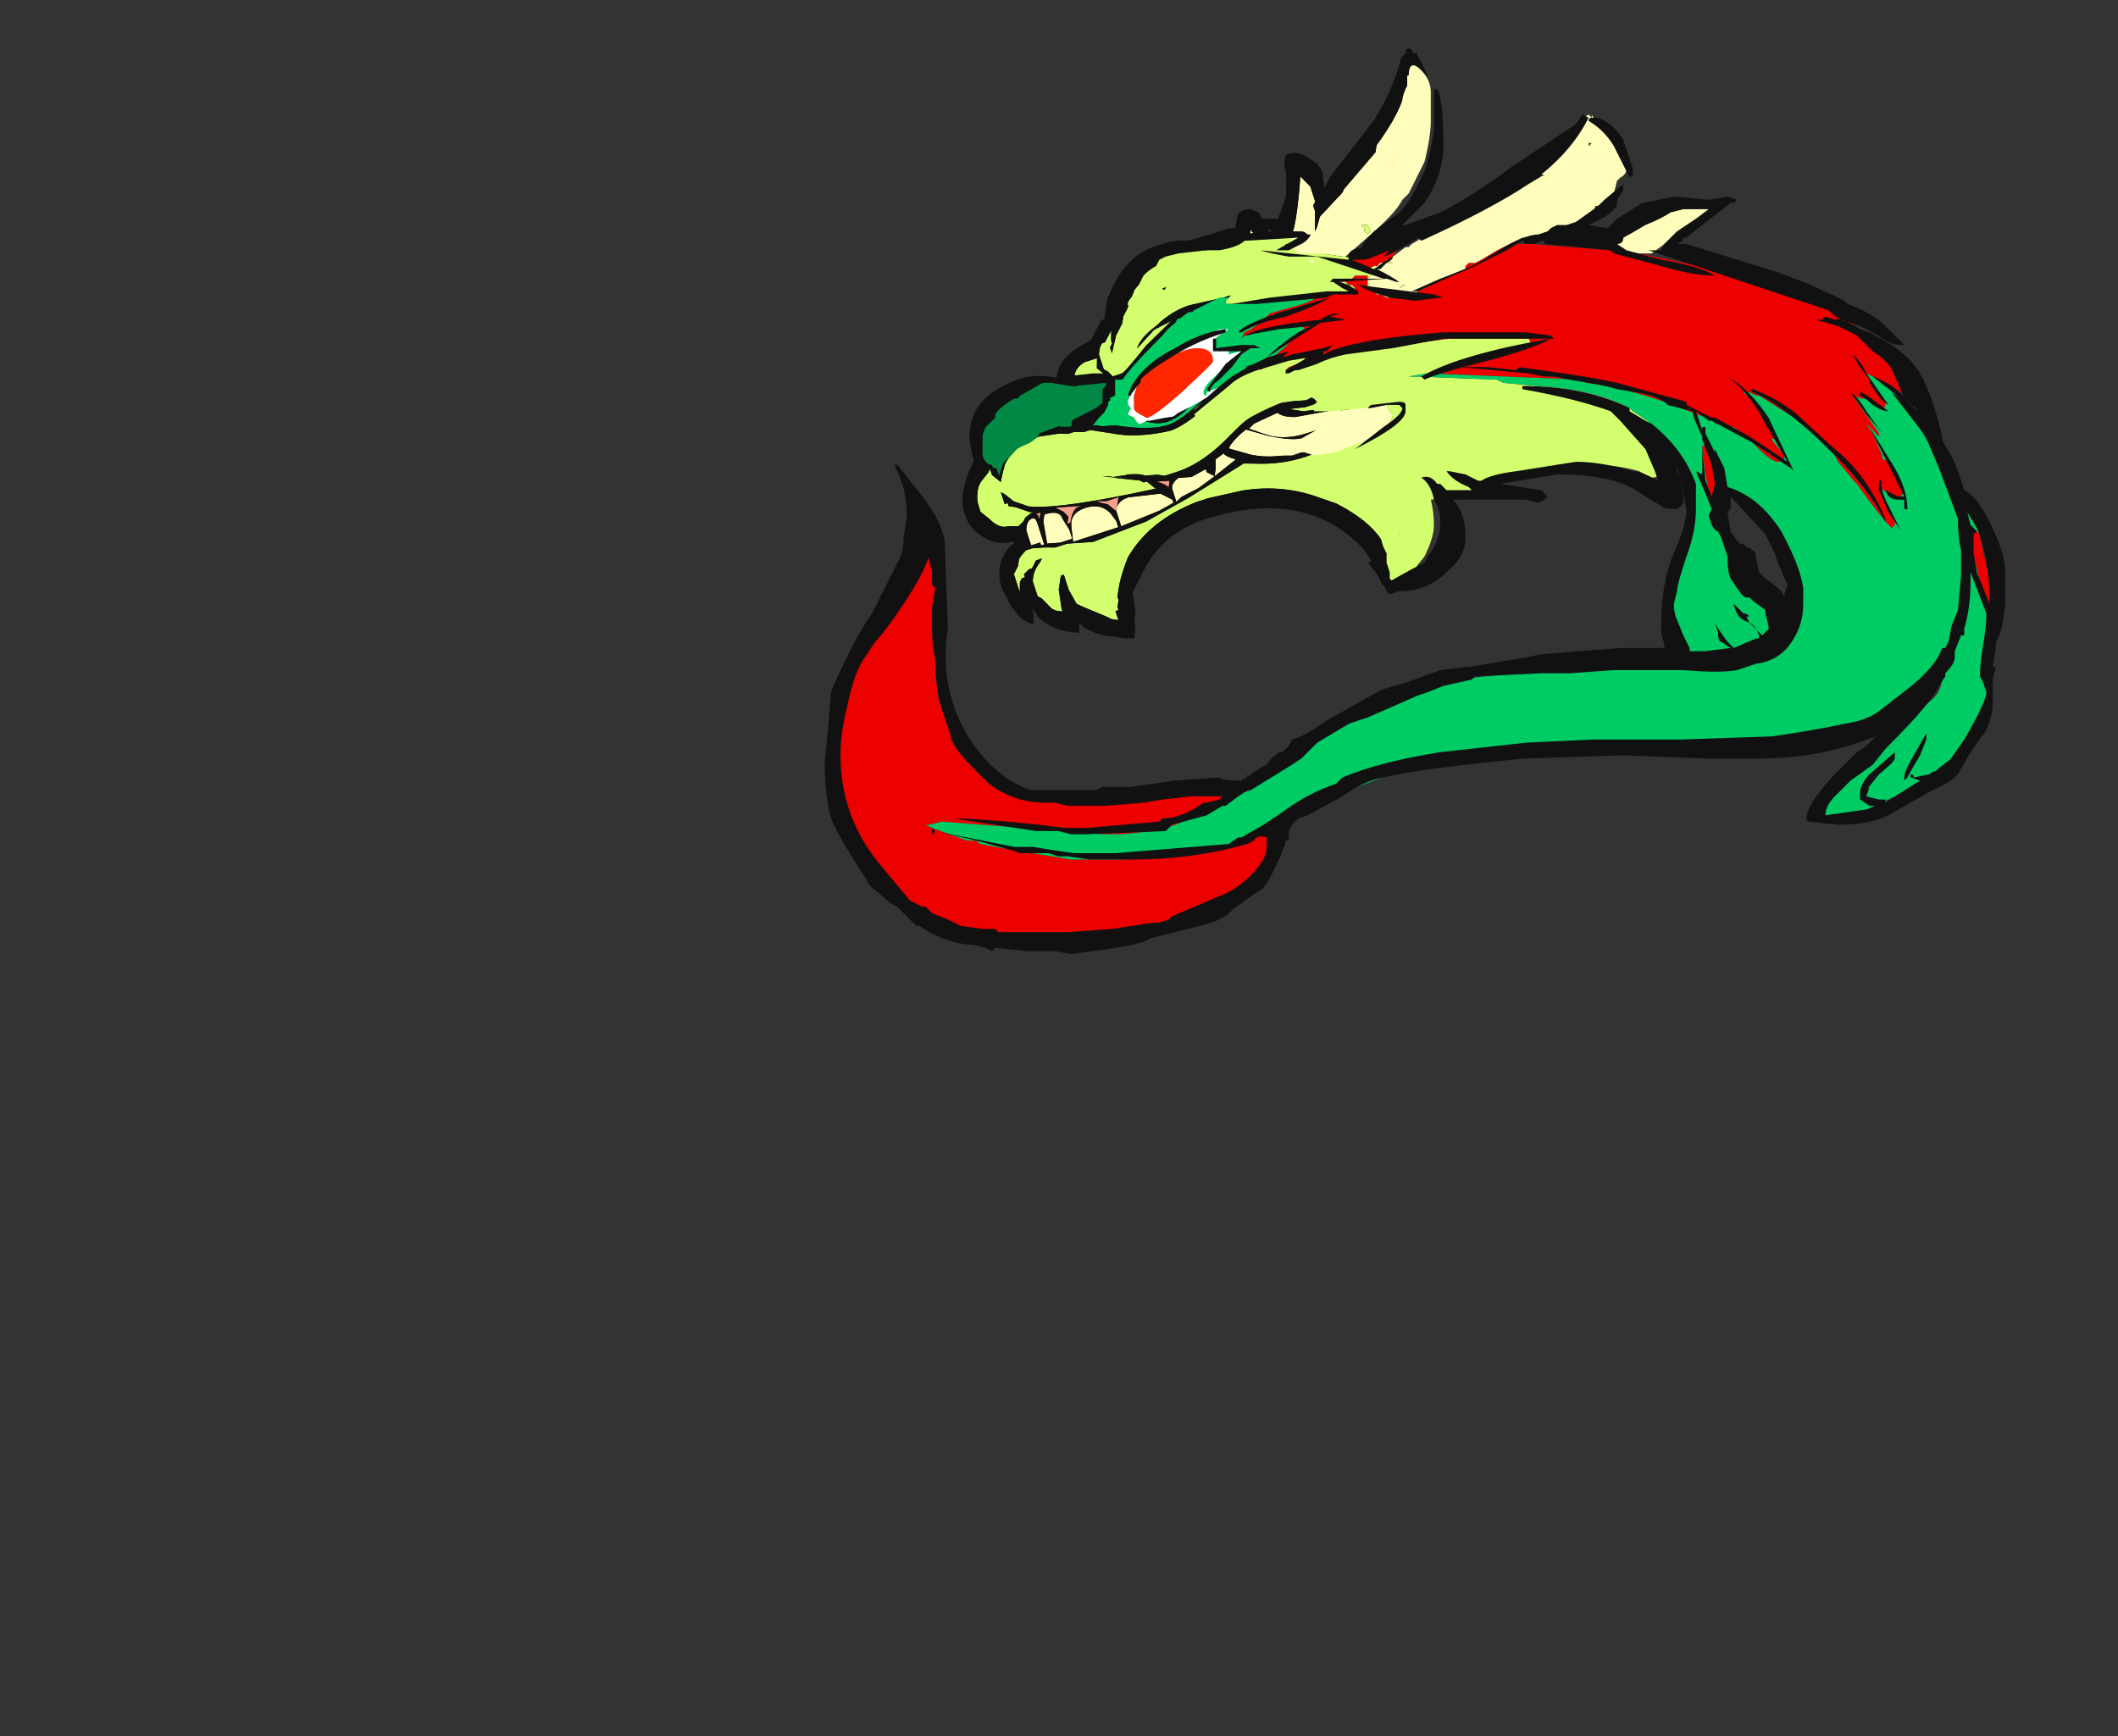 <?xml version="1.0" encoding="UTF-8" standalone="no"?>
<svg xmlns:ffdec="https://www.free-decompiler.com/flash" xmlns:xlink="http://www.w3.org/1999/xlink" ffdec:objectType="frame" height="192.5px" width="234.85px" xmlns="http://www.w3.org/2000/svg">
  <rect width="100%" height="100%" fill="#333333" stroke="none"/>
  <g transform="matrix(1.0, 0.0, 0.0, 1.0, 76.0, 71.15)">
    <use ffdec:characterId="840" height="0.25" transform="matrix(7.0, 0.0, 0.0, 7.0, 66.5, -22.4)" width="0.8" xlink:href="#shape0"/>
    <use ffdec:characterId="832" ffdec:characterName="a_Dragon3Head1" height="56.0" transform="matrix(-0.952, 0.307, 0.307, 0.952, 81.177, -66.066)" width="63.7" xlink:href="#sprite0"/>
    <use ffdec:characterId="792" ffdec:characterName="a_Dragon3Smear2" height="98.7" transform="matrix(1.0, 0.0, 0.0, 1.0, 15.45, -64.05)" width="130.9" xlink:href="#sprite1"/>
  </g>
  <defs>
    <g id="shape0" transform="matrix(1.0, 0.0, 0.0, 1.0, -9.5, 3.2)">
      <path d="M10.3 -3.15 L10.1 -3.0 Q9.95 -2.95 9.75 -2.95 L9.5 -2.95 9.5 -3.1 9.55 -3.15 9.95 -3.15 10.25 -3.2 10.3 -3.15" fill="#fffdbb" fill-rule="evenodd" stroke="none"/>
    </g>
    <g id="sprite0" transform="matrix(1.0, 0.0, 0.0, 1.0, 31.85, 28.0)">
      <use ffdec:characterId="831" height="8.0" transform="matrix(7.0, 0.0, 0.0, 7.0, -31.85, -28.0)" width="9.1" xlink:href="#shape1"/>
    </g>
    <g id="shape1" transform="matrix(1.0, 0.0, 0.0, 1.0, 4.55, 4.0)">
      <path d="M0.15 -1.9 L0.6 -1.85 Q0.75 -1.8 0.9 -1.7 L1.1 -1.45 1.2 -1.35 1.25 -1.25 1.4 -1.1 1.55 -0.85 1.55 -0.95 1.5 -1.0 1.5 -1.05 1.45 -1.2 1.6 -1.05 1.65 -1.05 1.7 -1.0 1.75 -0.9 1.75 -0.65 1.7 -0.6 1.65 -0.5 1.5 -0.5 Q1.45 -0.5 1.0 -0.8 L0.5 -1.05 0.8 -1.0 1.15 -0.8 Q1.05 -0.95 0.75 -1.05 0.45 -1.2 0.15 -1.2 L-0.4 -1.15 -0.5 -1.15 -0.7 -1.1 Q-0.85 -1.05 -0.95 -1.0 L-1.0 -1.0 -0.95 -1.05 -1.0 -1.05 -0.95 -1.15 -0.95 -1.2 -0.85 -1.4 -0.6 -1.65 -0.55 -1.65 -0.35 -1.7 -0.25 -1.75 -0.1 -1.75 0.05 -1.7 0.3 -1.65 0.35 -1.65 0.45 -1.55 0.5 -1.6 Q0.45 -1.65 0.35 -1.75 L0.3 -1.75 0.0 -1.8 -0.1 -1.85 -0.05 -1.9 0.15 -1.9 M1.95 -0.85 L2.0 -0.85 Q2.25 -0.8 2.25 -0.55 L1.9 -0.2 1.8 -0.3 Q1.75 -0.4 1.75 -0.45 L1.75 -0.55 1.85 -0.7 1.8 -0.85 1.95 -0.85 M3.85 0.6 L3.85 0.75 3.75 0.9 3.55 1.05 Q3.1 1.25 1.55 1.4 L1.65 1.25 1.7 1.25 1.75 1.2 Q2.1 1.05 2.3 0.95 L1.9 1.1 2.2 1.0 1.95 1.05 1.9 1.05 Q1.7 1.1 1.65 1.15 L1.45 1.2 1.35 1.25 1.15 1.25 Q0.7 1.25 0.15 0.95 L-0.05 0.85 Q-0.4 0.7 -0.65 0.7 L-0.95 0.75 -1.15 0.8 -1.45 0.75 -0.95 0.6 -1.0 0.55 -1.25 0.55 -1.35 0.6 -1.5 0.6 -1.55 0.65 Q-1.8 0.75 -1.9 0.85 L-1.85 0.65 -1.7 0.5 -1.5 0.4 Q-1.3 0.3 -0.85 0.3 L-0.6 0.3 -0.4 0.35 Q-0.85 0.15 -1.35 0.25 L-1.15 0.05 Q-0.95 -0.05 -0.75 -0.05 L-0.7 -0.05 Q-0.45 -0.05 0.15 0.3 0.75 0.6 1.05 0.6 1.6 0.55 1.95 0.35 L2.25 0.2 2.35 0.2 2.5 0.15 2.6 0.15 2.75 0.1 3.05 0.05 Q3.45 0.05 3.7 0.3 3.8 0.45 3.85 0.55 L3.85 0.6 M3.95 0.4 L3.95 0.3 4.0 0.35 4.15 0.45 4.2 0.5 Q4.3 0.65 4.3 0.8 L4.3 0.9 4.2 1.05 Q4.1 1.25 3.95 1.25 L3.8 1.3 3.7 1.25 3.65 1.2 3.5 1.15 3.55 1.15 3.75 1.0 3.85 0.95 3.85 0.9 3.9 0.9 3.9 0.7 3.85 0.75 3.85 0.55 3.95 0.4 M3.7 1.7 L3.8 1.7 Q3.9 1.75 3.95 1.8 L4.0 1.9 4.1 2.0 4.1 2.3 4.05 2.15 4.0 2.1 3.95 2.1 3.95 2.05 3.85 2.0 3.8 2.0 3.7 1.9 3.6 1.9 3.65 1.95 Q3.8 2.05 3.85 2.2 L3.85 2.45 3.8 2.5 3.7 2.7 3.65 2.75 3.55 2.8 3.55 2.75 3.5 2.45 3.4 2.25 3.35 2.25 3.35 2.5 3.3 2.75 3.25 2.8 2.9 3.1 2.85 3.15 2.75 3.2 2.75 3.05 2.7 3.05 2.7 3.0 2.65 2.9 2.65 2.85 Q2.55 2.6 2.3 2.3 1.8 1.85 1.0 1.8 L0.8 1.8 0.25 1.85 Q-0.4 1.95 -0.9 2.35 L-1.1 2.5 Q-1.5 2.9 -1.6 3.25 -1.65 3.4 -1.65 3.55 L-1.65 3.6 -1.85 3.35 Q-2.1 3.0 -2.1 2.45 -2.1 2.2 -1.95 1.9 L-1.8 1.65 -1.8 1.6 Q-1.95 1.7 -2.05 1.85 L-2.1 1.95 -2.25 2.1 -2.25 2.15 -2.3 2.35 -2.35 2.25 -2.35 2.1 Q-2.35 1.75 -2.2 1.45 L-2.1 1.25 -2.05 1.2 Q-1.95 1.1 -1.65 0.9 L-1.1 0.9 -0.85 0.85 -1.05 0.95 -1.55 1.05 Q-1.75 1.05 -1.75 1.1 -1.75 1.25 -1.5 1.45 -1.25 1.65 -0.85 1.65 -0.45 1.65 -0.05 1.5 L0.1 1.45 1.1 1.7 1.85 1.85 2.75 1.9 3.15 1.8 3.35 1.8 3.5 1.75 3.7 1.7" fill="#d3ff6f" fill-rule="evenodd" stroke="none"/>
      <path d="M0.15 -1.9 L-0.05 -1.9 -0.1 -1.85 0.0 -1.8 0.3 -1.75 0.35 -1.75 Q0.45 -1.65 0.5 -1.6 L0.45 -1.55 0.35 -1.65 0.3 -1.65 0.05 -1.7 -0.1 -1.75 -0.25 -1.75 -0.35 -1.7 -0.55 -1.65 -0.6 -1.65 -0.85 -1.4 -0.95 -1.2 -0.95 -1.15 -1.0 -1.05 -0.95 -1.05 -1.0 -1.0 -0.95 -1.0 Q-0.85 -1.05 -0.7 -1.1 L-0.5 -1.15 -0.4 -1.15 0.15 -1.2 Q0.45 -1.2 0.75 -1.05 1.05 -0.95 1.15 -0.8 L0.8 -1.0 0.5 -1.05 1.0 -0.8 Q1.45 -0.5 1.5 -0.5 L1.65 -0.5 1.7 -0.6 1.75 -0.65 1.75 -0.9 1.7 -1.0 1.65 -1.05 1.6 -1.05 1.45 -1.2 1.5 -1.05 1.5 -1.0 1.55 -0.95 1.55 -0.85 1.4 -1.1 1.25 -1.25 1.2 -1.35 1.1 -1.45 0.9 -1.7 Q0.75 -1.8 0.6 -1.85 L0.15 -1.9 M-1.85 -0.45 L-1.85 -0.45 -1.85 -0.5 -1.8 -0.6 -1.75 -0.65 -1.6 -0.75 -1.55 -0.8 -1.8 -0.95 -1.85 -0.95 -1.95 -0.9 -2.05 -0.9 -2.2 -0.95 -2.15 -0.95 -2.35 -1.05 -2.35 -1.1 -3.5 -1.85 Q-4.1 -2.3 -4.25 -2.6 -4.45 -2.9 -4.55 -3.4 L-4.55 -3.45 Q-4.55 -3.65 -4.5 -3.85 L-4.5 -3.9 -4.45 -3.9 Q-4.45 -4.0 -4.4 -4.0 L-4.35 -4.0 -4.35 -3.95 -4.25 -3.9 -4.15 -3.75 Q-3.9 -3.4 -3.55 -3.1 L-2.6 -2.45 -2.45 -2.3 -2.5 -2.55 Q-2.5 -2.7 -2.35 -2.85 -2.25 -3.0 -2.05 -3.0 -1.95 -2.9 -1.95 -2.7 L-1.85 -2.4 Q-1.7 -2.15 -1.4 -1.85 L-1.4 -2.1 -1.35 -2.2 -1.35 -2.25 -1.3 -2.3 Q-1.2 -2.4 -1.05 -2.35 -1.0 -2.3 -0.95 -2.2 L-0.85 -2.0 -0.8 -1.85 Q-0.65 -1.95 -0.45 -1.95 L-0.3 -1.95 -0.25 -2.05 -0.25 -2.1 Q-0.1 -2.25 0.25 -2.25 0.85 -2.3 1.3 -1.75 L1.35 -1.7 1.5 -1.4 1.55 -1.4 1.8 -1.15 2.05 -1.1 Q2.4 -1.0 2.5 -0.75 L2.6 -0.8 Q2.9 -0.95 3.25 -0.9 4.15 -0.8 4.15 0.1 4.55 0.5 4.55 0.85 4.55 1.05 4.45 1.2 4.25 1.5 3.95 1.5 L3.95 1.55 4.0 1.55 Q4.35 1.75 4.35 2.15 L4.3 2.45 4.25 2.6 Q4.2 2.75 4.05 2.85 L4.0 2.7 4.0 2.6 3.95 2.7 3.95 2.75 Q3.8 3.05 3.4 3.2 L3.35 3.05 3.3 3.15 Q3.1 3.35 2.95 3.4 L2.75 3.5 2.6 3.55 2.55 3.45 2.5 3.25 2.45 3.15 2.4 2.85 2.2 2.65 Q1.7 2.1 0.95 2.1 -0.3 2.1 -0.95 2.8 -1.3 3.2 -1.35 3.55 L-1.3 3.55 -1.35 3.7 Q-1.4 3.85 -1.4 3.95 L-1.45 4.0 -1.55 3.95 -1.6 3.85 -1.7 3.8 -2.0 3.25 Q-2.2 2.95 -2.2 2.6 L-2.15 2.2 -2.3 2.55 -2.3 2.5 -2.35 2.55 -2.4 2.35 -2.4 2.3 Q-2.4 2.15 -2.45 2.05 -2.4 1.7 -2.25 1.4 L-2.25 1.35 -2.05 1.05 -2.0 1.05 -2.0 1.0 -1.95 0.95 -2.0 0.95 -2.0 0.9 Q-1.95 0.7 -1.9 0.6 L-1.85 0.55 -1.8 0.45 -1.75 0.4 -1.7 0.4 Q-1.6 0.3 -1.5 0.3 L-1.5 0.25 Q-1.45 0.15 -1.25 0.0 -1.1 -0.1 -1.0 -0.1 L-0.55 -0.15 -0.4 -0.05 -0.25 -0.05 -0.25 -0.05 Q-0.35 -0.1 -0.55 -0.15 -0.9 -0.25 -1.3 -0.4 L-0.9 -0.35 -0.75 -0.45 -0.35 -0.5 -0.85 -0.75 Q-0.85 -0.85 -0.65 -1.0 L-0.75 -1.0 -0.8 -0.95 -0.85 -0.95 -1.05 -0.8 -1.1 -0.95 Q-1.2 -0.85 -1.35 -0.75 L-1.65 -0.6 -1.75 -0.5 -1.85 -0.45 M0.2 -1.1 L0.0 -1.05 -0.3 -1.05 -0.55 -0.95 Q-0.7 -0.9 -0.75 -0.8 L-0.5 -0.65 Q-0.3 -0.55 -0.3 -0.45 L-0.7 -0.35 -0.85 -0.35 Q-0.55 -0.25 -0.4 -0.2 -0.15 -0.1 -0.05 0.05 0.75 0.5 1.05 0.5 1.35 0.5 1.85 0.25 L2.05 0.2 2.15 0.15 2.2 0.15 2.05 0.05 1.95 0.0 1.85 -0.1 1.85 -0.15 1.8 -0.15 1.8 -0.2 1.75 -0.25 Q1.65 -0.4 1.65 -0.45 1.55 -0.4 1.45 -0.4 L1.35 -0.4 Q1.45 -0.25 1.45 0.05 L1.4 0.2 1.35 0.3 1.4 0.3 1.5 0.15 Q1.5 0.25 1.35 0.35 1.2 0.45 1.05 0.45 0.55 0.45 -0.1 -0.35 L-0.1 -0.4 Q-0.1 -0.55 0.15 -0.65 0.4 -0.8 0.65 -0.75 L0.75 -0.75 0.7 -0.8 0.55 -0.85 Q0.4 -0.95 0.25 -0.95 -0.05 -0.95 -0.1 -0.8 L-0.1 -0.6 -0.15 -0.6 -0.15 -0.75 -0.1 -0.9 Q-0.05 -1.05 0.2 -1.05 L0.45 -1.0 0.4 -1.05 0.35 -1.05 0.2 -1.1 M0.55 -0.45 L0.5 -0.5 Q0.55 -0.6 0.6 -0.65 L0.65 -0.7 0.6 -0.7 Q0.4 -0.7 0.15 -0.55 L0.0 -0.4 0.0 -0.3 0.4 0.0 Q0.8 0.4 0.95 0.4 L1.2 0.35 1.15 0.35 Q0.8 0.35 0.6 0.05 0.55 -0.1 0.5 -0.2 L0.55 -0.2 0.7 0.05 Q0.85 0.3 1.05 0.35 L1.3 0.3 1.4 0.15 Q1.4 -0.05 1.25 -0.3 1.1 -0.55 0.9 -0.65 L0.85 -0.65 Q0.6 -0.65 0.55 -0.45 M0.8 -0.1 L0.95 -0.1 0.95 -0.15 0.8 -0.35 Q0.8 -0.45 0.9 -0.35 1.05 -0.25 1.05 -0.05 L1.05 0.0 1.0 0.05 Q0.85 0.05 0.8 -0.05 L0.8 -0.1 M1.95 -0.85 L1.8 -0.85 1.85 -0.7 1.75 -0.55 1.75 -0.45 Q1.75 -0.4 1.8 -0.3 L1.9 -0.2 2.25 -0.55 Q2.25 -0.8 2.0 -0.85 L1.95 -0.85 M2.15 -0.2 L2.25 -0.1 2.25 -0.3 2.15 -0.2 M2.5 -0.4 L2.5 -0.3 2.45 -0.25 2.45 -0.05 2.5 0.0 2.5 0.05 2.55 0.05 2.7 0.0 2.65 -0.1 Q2.65 -0.4 3.0 -0.35 3.3 -0.3 3.55 0.1 L3.7 0.25 3.85 0.45 3.85 0.2 3.8 -0.15 3.8 -0.2 Q3.65 -0.45 3.45 -0.55 L3.3 -0.6 3.15 -0.6 Q2.85 -0.6 2.65 -0.55 L2.55 -0.4 2.5 -0.4 M2.8 0.0 L3.05 -0.05 Q3.3 -0.05 3.5 0.05 L3.4 -0.05 Q3.25 -0.25 3.05 -0.25 L2.85 -0.25 Q2.7 -0.2 2.75 -0.15 L2.8 0.0 M3.95 0.4 L3.85 0.55 3.85 0.75 3.9 0.7 3.9 0.9 3.85 0.9 3.85 0.95 3.75 1.0 3.55 1.15 3.5 1.15 3.65 1.2 3.7 1.25 3.8 1.3 3.95 1.25 Q4.1 1.25 4.2 1.05 L4.3 0.9 4.3 0.8 Q4.3 0.65 4.2 0.5 L4.15 0.45 4.0 0.35 3.95 0.3 3.95 0.4 M3.85 0.6 L3.85 0.55 Q3.8 0.45 3.7 0.3 3.45 0.05 3.05 0.05 L2.75 0.1 2.6 0.15 2.5 0.15 2.35 0.2 2.25 0.2 1.95 0.35 Q1.6 0.55 1.05 0.6 0.75 0.6 0.15 0.3 -0.45 -0.05 -0.7 -0.05 L-0.75 -0.05 Q-0.95 -0.05 -1.15 0.05 L-1.35 0.25 Q-0.85 0.15 -0.4 0.35 L-0.6 0.3 -0.85 0.3 Q-1.3 0.3 -1.5 0.4 L-1.7 0.5 -1.85 0.65 -1.9 0.85 Q-1.8 0.75 -1.55 0.65 L-1.5 0.6 -1.35 0.6 -1.25 0.55 -1.0 0.55 -0.95 0.6 -1.45 0.75 -1.15 0.8 -0.95 0.75 -0.65 0.7 Q-0.4 0.7 -0.05 0.85 L0.15 0.95 Q0.7 1.25 1.15 1.25 L1.35 1.25 1.45 1.2 1.65 1.15 Q1.7 1.1 1.9 1.05 L1.95 1.05 2.2 1.0 1.9 1.1 2.3 0.95 Q2.1 1.05 1.75 1.2 L1.7 1.25 1.65 1.25 1.55 1.4 Q3.1 1.25 3.55 1.05 L3.75 0.9 3.85 0.75 3.85 0.6 M3.4 1.2 L3.45 1.3 3.45 1.25 Q3.45 1.2 3.5 1.2 L3.4 1.2 M3.15 1.2 L2.75 1.3 2.8 1.3 Q2.9 1.3 3.0 1.5 L3.05 1.5 3.0 1.4 3.05 1.3 3.15 1.2 M3.25 1.75 L3.45 1.7 3.4 1.35 3.35 1.25 Q3.1 1.25 3.1 1.4 L3.05 1.6 3.05 1.75 3.25 1.75 M3.55 1.7 L3.55 1.65 3.7 1.65 3.7 1.4 Q3.65 1.25 3.55 1.25 3.5 1.25 3.5 1.35 L3.5 1.7 3.55 1.7 M3.7 1.7 L3.5 1.75 3.35 1.8 3.15 1.8 2.75 1.9 1.85 1.85 1.1 1.7 0.1 1.45 -0.05 1.5 Q-0.45 1.65 -0.85 1.65 -1.25 1.65 -1.5 1.45 -1.75 1.25 -1.75 1.1 -1.75 1.05 -1.55 1.05 L-1.05 0.95 -0.85 0.85 -1.1 0.9 -1.65 0.9 Q-1.95 1.1 -2.05 1.2 L-2.1 1.25 -2.2 1.45 Q-2.35 1.75 -2.35 2.1 L-2.35 2.25 -2.3 2.35 -2.25 2.15 -2.25 2.1 -2.1 1.95 -2.05 1.85 Q-1.95 1.7 -1.8 1.6 L-1.8 1.65 -1.95 1.9 Q-2.1 2.2 -2.1 2.45 -2.1 3.0 -1.85 3.35 L-1.65 3.6 -1.65 3.55 Q-1.65 3.4 -1.6 3.25 -1.5 2.9 -1.1 2.5 L-0.9 2.35 Q-0.4 1.95 0.25 1.85 L0.8 1.8 1.0 1.8 Q1.8 1.85 2.3 2.3 2.55 2.6 2.65 2.85 L2.65 2.9 2.7 3.0 2.7 3.05 2.75 3.05 2.75 3.2 2.85 3.15 2.9 3.1 3.25 2.8 3.3 2.75 3.35 2.5 3.35 2.25 3.4 2.25 3.5 2.45 3.55 2.75 3.55 2.8 3.65 2.75 3.7 2.7 3.8 2.5 3.85 2.45 3.85 2.2 Q3.8 2.05 3.65 1.95 L3.6 1.9 3.7 1.9 3.8 2.0 3.85 2.0 3.95 2.05 3.95 2.1 4.0 2.1 4.05 2.15 4.1 2.3 4.1 2.0 4.0 1.9 3.95 1.8 Q3.9 1.75 3.8 1.7 L3.7 1.7 M3.05 1.8 L3.0 1.55 Q2.95 1.35 2.7 1.35 2.45 1.35 2.35 1.55 L2.3 1.7 2.3 1.8 3.05 1.8 M1.5 1.3 L1.3 1.35 1.35 1.45 Q1.35 1.4 1.5 1.3 M2.0 1.4 L1.5 1.5 1.35 1.65 1.35 1.7 1.6 1.75 2.25 1.8 2.25 1.55 Q2.2 1.4 2.0 1.4 M2.35 1.35 L2.15 1.35 2.25 1.55 2.35 1.4 Q2.45 1.35 2.5 1.3 L2.35 1.35 M0.2 1.1 Q0.05 1.0 -0.1 0.95 L-0.4 1.15 Q-0.75 1.35 -0.9 1.35 L-1.15 1.3 -1.0 1.3 Q-0.6 1.3 -0.35 1.1 L-0.15 0.95 -0.25 0.9 -0.65 0.85 -0.7 0.9 Q-0.75 0.95 -0.9 1.0 L-1.65 1.1 -1.5 1.2 -1.65 1.15 Q-1.65 1.25 -1.4 1.4 -1.15 1.55 -0.9 1.55 -0.4 1.55 -0.05 1.35 L0.25 1.15 0.2 1.1 M0.55 1.4 L0.5 1.25 0.35 1.2 Q0.35 1.25 0.2 1.35 L0.6 1.5 0.55 1.4 M0.7 1.4 Q0.65 1.45 0.6 1.5 L0.9 1.6 1.2 1.65 1.3 1.7 1.3 1.5 Q1.3 1.4 1.15 1.35 L0.95 1.4 0.7 1.35 0.7 1.4 M-4.3 -3.55 L-4.3 -3.5 Q-4.3 -3.15 -4.0 -2.75 L-3.35 -2.1 Q-3.1 -1.95 -2.85 -1.75 L-2.0 -1.25 -1.85 -1.2 -1.75 -1.15 -1.5 -0.95 -1.4 -0.85 Q-1.15 -0.95 -1.05 -1.1 L-1.05 -1.2 -1.2 -1.3 -1.25 -1.3 -1.35 -1.35 Q-1.6 -1.55 -1.8 -1.85 -1.95 -2.1 -2.15 -2.6 L-2.25 -2.4 -2.25 -2.15 -2.2 -2.1 -2.2 -2.0 -2.1 -1.7 -2.15 -1.75 -2.25 -1.9 -2.7 -2.15 -2.75 -2.2 -3.4 -2.6 -3.45 -2.7 Q-4.0 -3.1 -4.15 -3.4 L-4.2 -3.45 -4.25 -3.6 -4.3 -3.6 -4.3 -3.55 M-1.15 -2.0 L-1.2 -1.95 -1.2 -1.7 -1.15 -1.65 -1.15 -1.55 -1.1 -1.5 -1.0 -1.3 -0.85 -1.45 -0.85 -1.55 -0.9 -1.6 -0.9 -1.65 -0.95 -1.7 -1.1 -1.95 -1.15 -2.05 -1.15 -2.0" fill="#111111" fill-rule="evenodd" stroke="none"/>
      <path d="M0.2 -1.1 L0.35 -1.05 0.4 -1.05 0.45 -1.0 0.2 -1.05 Q-0.05 -1.05 -0.1 -0.9 L-0.15 -0.75 -0.15 -0.6 -0.1 -0.6 -0.1 -0.8 Q-0.05 -0.95 0.25 -0.95 0.4 -0.95 0.55 -0.85 L0.7 -0.8 0.75 -0.75 0.65 -0.75 Q0.4 -0.8 0.15 -0.65 -0.1 -0.55 -0.1 -0.4 L-0.1 -0.35 Q0.55 0.45 1.05 0.45 1.2 0.45 1.35 0.35 1.5 0.25 1.5 0.15 L1.4 0.3 1.35 0.3 1.4 0.2 1.45 0.05 Q1.45 -0.25 1.35 -0.4 L1.45 -0.4 Q1.55 -0.4 1.65 -0.45 1.65 -0.4 1.75 -0.25 L1.8 -0.2 1.8 -0.15 1.85 -0.15 1.85 -0.1 1.95 0.0 2.05 0.05 2.2 0.15 2.15 0.15 2.05 0.2 1.85 0.25 Q1.35 0.5 1.05 0.5 0.75 0.5 -0.05 0.05 -0.15 -0.1 -0.4 -0.2 -0.55 -0.25 -0.85 -0.35 L-0.7 -0.35 -0.3 -0.45 Q-0.3 -0.55 -0.5 -0.65 L-0.75 -0.8 Q-0.7 -0.9 -0.55 -0.95 L-0.3 -1.05 0.0 -1.05 0.2 -1.1" fill="#00cc66" fill-rule="evenodd" stroke="none"/>
      <path d="M0.55 -0.2 L0.5 -0.2 Q0.55 -0.1 0.6 0.05 0.8 0.35 1.15 0.35 L1.2 0.35 0.95 0.4 Q0.8 0.4 0.4 0.0 L0.0 -0.3 0.0 -0.4 0.15 -0.55 Q0.4 -0.7 0.6 -0.7 L0.65 -0.7 0.6 -0.65 Q0.55 -0.6 0.5 -0.5 L0.55 -0.45 Q0.65 -0.45 0.8 -0.35 L0.95 -0.15 0.95 -0.1 0.8 -0.1 Q0.7 -0.15 0.55 -0.2" fill="#ffffff" fill-rule="evenodd" stroke="none"/>
      <path d="M0.55 -0.2 Q0.7 -0.15 0.8 -0.1 L0.8 -0.05 Q0.85 0.05 1.0 0.05 L1.05 0.0 1.05 -0.05 Q1.05 -0.25 0.9 -0.35 0.8 -0.45 0.8 -0.35 0.65 -0.45 0.55 -0.45 0.6 -0.65 0.85 -0.65 L0.9 -0.65 Q1.1 -0.55 1.25 -0.3 1.4 -0.05 1.4 0.15 L1.3 0.3 1.05 0.35 Q0.85 0.3 0.7 0.05 L0.55 -0.2" fill="#ff2600" fill-rule="evenodd" stroke="none"/>
      <path d="M2.8 0.0 L2.75 -0.15 Q2.7 -0.2 2.85 -0.25 L3.05 -0.25 Q3.25 -0.25 3.4 -0.05 L3.5 0.05 Q3.3 -0.05 3.05 -0.05 L2.8 0.0 M2.5 -0.4 L2.55 -0.4 2.65 -0.55 Q2.85 -0.6 3.15 -0.6 L3.3 -0.6 3.45 -0.55 Q3.65 -0.45 3.8 -0.2 L3.8 -0.15 3.85 0.2 3.85 0.45 3.7 0.25 3.55 0.1 Q3.3 -0.3 3.0 -0.35 2.65 -0.4 2.65 -0.1 L2.7 0.0 2.55 0.05 2.5 0.05 2.5 0.0 2.45 -0.05 2.45 -0.25 2.5 -0.3 2.5 -0.4" fill="#008844" fill-rule="evenodd" stroke="none"/>
      <path d="M3.15 1.2 L3.05 1.3 3.0 1.4 3.05 1.5 3.0 1.5 Q2.9 1.3 2.8 1.3 L2.75 1.3 3.15 1.2 M3.4 1.2 L3.5 1.2 Q3.45 1.2 3.45 1.25 L3.45 1.3 3.4 1.2 M1.5 1.3 Q1.35 1.4 1.35 1.45 L1.3 1.35 1.5 1.3 M2.35 1.35 L2.5 1.3 Q2.45 1.35 2.35 1.4 L2.25 1.55 2.15 1.35 2.35 1.35" fill="#f59d87" fill-rule="evenodd" stroke="none"/>
      <path d="M3.55 1.7 L3.5 1.7 3.5 1.35 Q3.5 1.25 3.55 1.25 3.65 1.25 3.7 1.4 L3.7 1.65 3.55 1.65 3.55 1.7 M3.25 1.75 L3.05 1.75 3.05 1.6 3.1 1.4 Q3.1 1.25 3.35 1.25 L3.4 1.35 3.45 1.7 3.25 1.75 M3.05 1.8 L2.3 1.8 2.3 1.7 2.35 1.55 Q2.45 1.35 2.7 1.35 2.95 1.35 3.0 1.55 L3.05 1.8 M2.0 1.4 Q2.2 1.4 2.25 1.55 L2.25 1.8 1.6 1.75 1.35 1.7 1.35 1.65 1.5 1.5 2.0 1.4 M-1.15 -2.0 L-1.15 -2.05 -1.1 -1.95 -0.95 -1.7 -0.9 -1.65 -0.9 -1.6 -0.85 -1.55 -0.85 -1.45 -1.0 -1.3 -1.1 -1.5 -1.15 -1.55 -1.15 -1.65 -1.2 -1.7 -1.2 -1.95 -1.15 -2.0 M-4.3 -3.55 L-4.3 -3.6 -4.25 -3.6 -4.2 -3.45 -4.15 -3.4 Q-4.0 -3.1 -3.45 -2.7 L-3.4 -2.6 -2.75 -2.2 -2.7 -2.15 -2.25 -1.9 -2.15 -1.75 -2.1 -1.7 -2.2 -2.0 -2.2 -2.1 -2.25 -2.15 -2.25 -2.4 -2.15 -2.6 Q-1.95 -2.1 -1.8 -1.85 -1.6 -1.55 -1.35 -1.35 L-1.25 -1.3 -1.2 -1.3 -1.05 -1.2 -1.05 -1.1 Q-1.15 -0.95 -1.4 -0.85 L-1.5 -0.95 -1.75 -1.15 -1.85 -1.2 -2.0 -1.25 -2.85 -1.75 Q-3.1 -1.95 -3.35 -2.1 L-4.0 -2.75 Q-4.3 -3.15 -4.3 -3.5 L-4.3 -3.55 M0.7 1.4 L0.7 1.35 0.95 1.4 1.15 1.35 Q1.3 1.4 1.3 1.5 L1.3 1.7 1.2 1.65 0.9 1.6 0.6 1.5 Q0.65 1.45 0.7 1.4 M0.55 1.4 L0.6 1.5 0.2 1.35 Q0.35 1.25 0.35 1.2 L0.5 1.25 0.55 1.4 M0.2 1.1 L0.25 1.15 -0.05 1.35 Q-0.4 1.55 -0.9 1.55 -1.15 1.55 -1.4 1.4 -1.65 1.25 -1.65 1.15 L-1.5 1.2 -1.65 1.1 -0.9 1.0 Q-0.75 0.95 -0.7 0.9 L-0.65 0.85 -0.25 0.9 -0.15 0.95 -0.35 1.1 Q-0.6 1.3 -1.0 1.3 L-1.15 1.3 -0.9 1.35 Q-0.75 1.35 -0.4 1.15 L-0.1 0.95 Q0.05 1.0 0.2 1.1" fill="#fffdbb" fill-rule="evenodd" stroke="none"/>
      <path d="M-1.9 0.6 L-1.9 0.55 -1.95 0.5 -2.0 0.4 -2.0 0.05 -1.95 0.0 -1.95 -0.2 -1.9 -0.2 -1.9 -0.35 -1.85 -0.4 -1.85 -0.45 -1.75 -0.5 -1.65 -0.6 -1.35 -0.75 Q-1.2 -0.85 -1.1 -0.95 L-1.05 -0.8 -0.85 -0.95 -0.8 -0.95 -0.75 -1.0 -0.65 -1.0 Q-0.85 -0.85 -0.85 -0.75 L-0.35 -0.5 -0.75 -0.45 -0.9 -0.35 -1.3 -0.4 Q-0.9 -0.25 -0.55 -0.15 -0.35 -0.1 -0.25 -0.05 L-0.25 -0.05 -0.4 -0.05 -0.55 -0.15 -1.0 -0.1 Q-1.1 -0.1 -1.25 0.0 -1.45 0.15 -1.5 0.25 L-1.5 0.3 Q-1.6 0.3 -1.7 0.4 L-1.75 0.4 -1.8 0.45 -1.85 0.55 -1.9 0.6" fill="#ec0000" fill-rule="evenodd" stroke="none"/>
      <path d="M0.15 -1.9 L-0.05 -1.9 -0.1 -1.85 0.0 -1.8 0.3 -1.75 0.35 -1.75 Q0.45 -1.65 0.5 -1.6 L0.45 -1.55 0.35 -1.65 0.3 -1.65 0.05 -1.7 -0.1 -1.75 -0.25 -1.75 -0.35 -1.7 -0.55 -1.65 -0.6 -1.65 -0.85 -1.4 -0.95 -1.2 -0.95 -1.15 -1.0 -1.05 -0.95 -1.05 -1.0 -1.0 -0.95 -1.0 Q-0.85 -1.05 -0.7 -1.1 L-0.5 -1.15 -0.4 -1.15 0.15 -1.2 Q0.45 -1.2 0.75 -1.05 1.05 -0.95 1.15 -0.8 L0.8 -1.0 0.5 -1.05 1.0 -0.8 Q1.45 -0.5 1.5 -0.5 L1.65 -0.5 1.7 -0.6 1.75 -0.65 1.75 -0.9 1.7 -1.0 1.65 -1.05 1.6 -1.05 1.45 -1.2 1.5 -1.05 1.5 -1.0 1.55 -0.95 1.55 -0.85 1.4 -1.1 1.25 -1.25 1.2 -1.35 1.1 -1.45 0.9 -1.7 Q0.75 -1.8 0.6 -1.85 L0.15 -1.9 M1.35 -1.7 L1.5 -1.4 1.55 -1.4 1.8 -1.15 2.05 -1.1 Q2.4 -1.0 2.5 -0.75 L2.6 -0.8 Q2.9 -0.95 3.25 -0.9 4.15 -0.8 4.15 0.1 4.55 0.5 4.55 0.85 4.55 1.05 4.45 1.2 4.25 1.5 3.95 1.5 L3.95 1.55 4.0 1.55 Q4.35 1.75 4.35 2.15 L4.3 2.45 4.25 2.6 Q4.2 2.75 4.05 2.85 L4.0 2.7 4.0 2.6 3.95 2.7 3.95 2.75 Q3.8 3.05 3.4 3.2 L3.35 3.05 3.3 3.15 Q3.1 3.35 2.95 3.4 L2.75 3.5 2.6 3.55 2.55 3.45 2.5 3.25 2.45 3.15 2.4 2.85 2.2 2.65 Q1.7 2.1 0.95 2.1 -0.3 2.1 -0.95 2.8 -1.3 3.2 -1.35 3.55 L-1.3 3.55 -1.35 3.7 Q-1.4 3.85 -1.4 3.95 L-1.45 4.0 -1.55 3.95 -1.6 3.85 -1.7 3.8 -2.0 3.25 Q-2.2 2.95 -2.2 2.6 L-2.15 2.2 -2.3 2.55 -2.3 2.5 -2.35 2.55 -2.4 2.35 -2.4 2.3 Q-2.4 2.15 -2.45 2.05 -2.4 1.7 -2.25 1.4 L-2.25 1.35 -2.05 1.05 -2.0 1.05 -2.0 1.0 -1.95 0.95 -2.0 0.95 -2.0 0.9 Q-1.95 0.7 -1.9 0.6 L-1.85 0.55 -1.8 0.45 -1.75 0.4 -1.7 0.4 Q-1.6 0.3 -1.5 0.3 L-1.5 0.25 Q-1.45 0.15 -1.25 0.0 -1.1 -0.1 -1.0 -0.1 L-0.55 -0.15 -0.4 -0.05 -0.25 -0.05 Q-0.35 -0.1 -0.55 -0.15 -0.9 -0.25 -1.3 -0.4 L-0.9 -0.35 -0.75 -0.45 -0.35 -0.5 -0.85 -0.75 Q-0.85 -0.85 -0.65 -1.0 L-0.65 -1.0 -0.75 -1.0 -0.8 -0.95 -0.85 -0.95 -1.05 -0.8 -1.1 -0.95 Q-1.2 -0.85 -1.35 -0.75 L-1.65 -0.6 -1.75 -0.5 -1.85 -0.45 -1.85 -0.5 -1.8 -0.6 -1.75 -0.65 -1.6 -0.75 -1.55 -0.8 -1.8 -0.95 -1.85 -0.95 -1.95 -0.9 -2.05 -0.9 -2.2 -0.95 -2.15 -0.95 -2.35 -1.05 -2.35 -1.1 -3.5 -1.85 Q-4.1 -2.3 -4.25 -2.6 -4.45 -2.9 -4.55 -3.4 L-4.55 -3.45 Q-4.55 -3.65 -4.5 -3.85 L-4.5 -3.9 -4.45 -3.9 Q-4.45 -4.0 -4.4 -4.0 L-4.35 -4.0 -4.35 -3.95 -4.25 -3.9 -4.15 -3.75 Q-3.9 -3.4 -3.55 -3.1 L-2.6 -2.45 -2.45 -2.3 -2.5 -2.55 Q-2.5 -2.7 -2.35 -2.85 -2.25 -3.0 -2.05 -3.0 -1.95 -2.9 -1.95 -2.7 L-1.85 -2.4 Q-1.7 -2.15 -1.4 -1.85 L-1.4 -2.1 -1.35 -2.2 -1.35 -2.25 -1.3 -2.3 Q-1.2 -2.4 -1.05 -2.35 -1.0 -2.3 -0.95 -2.2 L-0.85 -2.0 -0.8 -1.85 Q-0.65 -1.95 -0.45 -1.95 L-0.3 -1.95 -0.25 -2.05 -0.25 -2.1 Q-0.1 -2.25 0.25 -2.25 0.85 -2.3 1.3 -1.75 L1.35 -1.7 M0.2 -1.1 L0.0 -1.05 -0.3 -1.05 -0.55 -0.95 Q-0.7 -0.9 -0.75 -0.8 L-0.5 -0.65 Q-0.3 -0.55 -0.3 -0.45 L-0.7 -0.35 -0.85 -0.35 Q-0.55 -0.25 -0.4 -0.2 -0.15 -0.1 -0.05 0.05 0.75 0.5 1.05 0.5 1.35 0.5 1.85 0.25 L2.05 0.2 2.15 0.15 2.2 0.15 2.05 0.05 1.95 0.0 1.85 -0.1 1.85 -0.15 1.8 -0.15 1.8 -0.2 1.75 -0.25 Q1.65 -0.4 1.65 -0.45 1.55 -0.4 1.45 -0.4 L1.35 -0.4 Q1.45 -0.25 1.45 0.05 L1.4 0.2 1.35 0.3 1.4 0.3 1.5 0.15 Q1.5 0.25 1.35 0.35 1.2 0.45 1.05 0.45 0.55 0.45 -0.1 -0.35 L-0.1 -0.4 Q-0.1 -0.55 0.15 -0.65 0.4 -0.8 0.65 -0.75 L0.75 -0.75 0.7 -0.8 0.55 -0.85 Q0.4 -0.95 0.25 -0.95 -0.05 -0.95 -0.1 -0.8 L-0.1 -0.6 -0.15 -0.6 -0.15 -0.75 -0.1 -0.9 Q-0.05 -1.05 0.2 -1.05 L0.45 -1.0 0.4 -1.05 0.35 -1.05 0.2 -1.1 M0.55 -0.2 L0.7 0.05 Q0.85 0.3 1.05 0.35 L1.3 0.3 1.4 0.15 Q1.4 -0.05 1.25 -0.3 1.1 -0.55 0.9 -0.65 L0.85 -0.65 Q0.6 -0.65 0.55 -0.45 L0.5 -0.5 Q0.55 -0.6 0.6 -0.65 L0.65 -0.7 0.6 -0.7 Q0.4 -0.7 0.15 -0.55 L0.0 -0.4 0.0 -0.3 0.4 0.0 Q0.8 0.4 0.95 0.4 L1.2 0.35 1.15 0.35 Q0.8 0.35 0.6 0.05 0.55 -0.1 0.5 -0.2 L0.55 -0.2 M1.05 -0.05 L1.05 0.0 1.0 0.05 Q0.85 0.05 0.8 -0.05 L0.8 -0.1 0.95 -0.1 0.95 -0.15 0.8 -0.35 Q0.8 -0.45 0.9 -0.35 1.05 -0.25 1.05 -0.05 M1.95 -0.85 L1.8 -0.85 1.85 -0.7 1.75 -0.55 1.75 -0.45 Q1.75 -0.4 1.8 -0.3 L1.9 -0.2 2.25 -0.55 Q2.25 -0.8 2.0 -0.85 L1.95 -0.85 M2.15 -0.2 L2.25 -0.1 2.25 -0.3 2.15 -0.2 M2.45 -0.25 L2.45 -0.05 2.5 0.0 2.5 0.05 2.55 0.05 2.7 0.0 2.65 -0.1 Q2.65 -0.4 3.0 -0.35 3.3 -0.3 3.55 0.1 L3.7 0.25 3.85 0.45 3.85 0.2 3.8 -0.15 3.8 -0.2 Q3.65 -0.45 3.45 -0.55 L3.3 -0.6 3.15 -0.6 Q2.85 -0.6 2.65 -0.55 L2.55 -0.4 2.5 -0.4 2.5 -0.3 2.45 -0.25 M2.8 0.0 L3.05 -0.05 Q3.3 -0.05 3.5 0.05 L3.4 -0.05 Q3.25 -0.25 3.05 -0.25 L2.85 -0.25 Q2.7 -0.2 2.75 -0.15 L2.8 0.0 M3.95 0.4 L3.85 0.55 3.85 0.75 3.9 0.7 3.9 0.9 3.85 0.9 3.85 0.95 3.75 1.0 3.55 1.15 3.5 1.15 3.65 1.2 3.7 1.25 3.8 1.3 3.95 1.25 Q4.1 1.25 4.2 1.05 L4.3 0.9 4.3 0.8 Q4.3 0.65 4.2 0.5 L4.15 0.45 4.0 0.35 3.95 0.3 3.95 0.4 M3.85 0.6 L3.85 0.55 Q3.8 0.45 3.7 0.3 3.45 0.05 3.05 0.05 L2.75 0.1 2.6 0.15 2.5 0.15 2.35 0.2 2.25 0.2 1.95 0.35 Q1.6 0.55 1.05 0.6 0.75 0.6 0.15 0.3 -0.45 -0.05 -0.7 -0.05 L-0.75 -0.05 Q-0.95 -0.05 -1.15 0.05 L-1.35 0.25 Q-0.85 0.15 -0.4 0.35 L-0.6 0.3 -0.85 0.3 Q-1.3 0.3 -1.5 0.4 L-1.7 0.5 -1.85 0.65 -1.9 0.85 Q-1.8 0.75 -1.55 0.65 L-1.5 0.6 -1.35 0.6 -1.25 0.55 -1.0 0.55 -0.95 0.6 -1.45 0.75 -1.15 0.8 -0.95 0.75 -0.65 0.7 Q-0.4 0.7 -0.05 0.85 L0.15 0.95 Q0.7 1.25 1.15 1.25 L1.35 1.25 1.45 1.2 1.65 1.15 Q1.7 1.1 1.9 1.05 L1.95 1.05 2.2 1.0 1.9 1.1 2.3 0.95 Q2.1 1.05 1.75 1.2 L1.7 1.25 1.65 1.25 1.55 1.4 Q3.1 1.25 3.55 1.05 L3.75 0.9 3.85 0.75 3.85 0.6 M3.45 1.3 L3.45 1.25 Q3.45 1.2 3.5 1.2 L3.4 1.2 3.45 1.3 M3.15 1.2 L2.75 1.3 2.8 1.3 Q2.9 1.3 3.0 1.5 L3.05 1.5 3.0 1.4 3.05 1.3 3.15 1.2 M3.25 1.75 L3.45 1.7 3.4 1.35 3.35 1.25 Q3.1 1.25 3.1 1.4 L3.05 1.6 3.05 1.75 3.25 1.75 M3.55 1.65 L3.7 1.65 3.7 1.4 Q3.65 1.25 3.55 1.25 3.5 1.25 3.5 1.35 L3.5 1.7 3.55 1.7 3.55 1.65 M3.7 1.7 L3.5 1.75 3.35 1.8 3.15 1.8 2.75 1.9 1.85 1.85 1.1 1.7 0.1 1.45 -0.05 1.5 Q-0.45 1.65 -0.85 1.65 -1.25 1.65 -1.5 1.45 -1.75 1.25 -1.75 1.1 -1.75 1.05 -1.55 1.05 L-1.05 0.95 -0.85 0.85 -1.1 0.9 -1.65 0.9 Q-1.95 1.1 -2.05 1.2 L-2.1 1.25 -2.2 1.45 Q-2.35 1.75 -2.35 2.1 L-2.35 2.25 -2.3 2.35 -2.25 2.15 -2.25 2.1 -2.1 1.95 -2.05 1.85 Q-1.95 1.7 -1.8 1.6 L-1.8 1.65 -1.95 1.9 Q-2.1 2.2 -2.1 2.45 -2.1 3.0 -1.85 3.35 L-1.65 3.6 -1.65 3.55 Q-1.65 3.4 -1.6 3.25 -1.5 2.9 -1.1 2.5 L-0.9 2.35 Q-0.4 1.95 0.25 1.85 L0.8 1.8 1.0 1.8 Q1.8 1.85 2.3 2.3 2.55 2.6 2.65 2.85 L2.65 2.9 2.7 3.0 2.7 3.05 2.75 3.05 2.75 3.2 2.85 3.15 2.9 3.1 3.25 2.8 3.3 2.75 3.35 2.5 3.35 2.25 3.4 2.25 3.5 2.45 3.55 2.75 3.55 2.8 3.65 2.75 3.7 2.7 3.8 2.5 3.85 2.45 3.85 2.2 Q3.8 2.05 3.65 1.95 L3.6 1.9 3.7 1.9 3.8 2.0 3.85 2.0 3.95 2.05 3.95 2.1 4.0 2.1 4.05 2.15 4.1 2.3 4.1 2.0 4.0 1.9 3.95 1.8 Q3.9 1.75 3.8 1.7 L3.7 1.7 M3.05 1.8 L3.0 1.55 Q2.95 1.35 2.7 1.35 2.45 1.35 2.35 1.55 L2.3 1.7 2.3 1.8 3.05 1.8 M1.5 1.3 L1.3 1.35 1.35 1.45 Q1.35 1.4 1.5 1.3 M2.0 1.4 L1.5 1.5 1.35 1.65 1.35 1.7 1.6 1.75 2.25 1.8 2.25 1.55 Q2.2 1.4 2.0 1.4 M2.35 1.35 L2.15 1.35 2.25 1.55 2.35 1.4 Q2.45 1.35 2.5 1.3 L2.35 1.35 M0.2 1.1 Q0.05 1.0 -0.1 0.95 L-0.4 1.15 Q-0.75 1.35 -0.9 1.35 L-1.15 1.3 -1.0 1.3 Q-0.6 1.3 -0.35 1.1 L-0.15 0.95 -0.25 0.9 -0.65 0.85 -0.7 0.9 Q-0.75 0.95 -0.9 1.0 L-1.65 1.1 -1.5 1.2 -1.65 1.15 Q-1.65 1.25 -1.4 1.4 -1.15 1.55 -0.9 1.55 -0.4 1.55 -0.05 1.35 L0.25 1.15 0.2 1.1 M0.7 1.4 Q0.65 1.45 0.6 1.5 L0.9 1.6 1.2 1.65 1.3 1.7 1.3 1.5 Q1.3 1.4 1.15 1.35 L0.95 1.4 0.7 1.35 0.7 1.4 M0.55 1.4 L0.5 1.25 0.35 1.2 Q0.35 1.25 0.2 1.35 L0.6 1.5 0.55 1.4 M-4.3 -3.6 L-4.3 -3.5 Q-4.3 -3.15 -4.0 -2.75 L-3.35 -2.1 Q-3.1 -1.95 -2.85 -1.75 L-2.0 -1.25 -1.85 -1.2 -1.75 -1.15 -1.5 -0.95 -1.4 -0.85 Q-1.15 -0.95 -1.05 -1.1 L-1.05 -1.2 -1.2 -1.3 -1.25 -1.3 -1.35 -1.35 Q-1.6 -1.55 -1.8 -1.85 -1.95 -2.1 -2.15 -2.6 L-2.25 -2.4 -2.25 -2.15 -2.2 -2.1 -2.2 -2.0 -2.1 -1.7 -2.15 -1.75 -2.25 -1.9 -2.7 -2.15 -2.75 -2.2 -3.4 -2.6 -3.45 -2.7 Q-4.0 -3.1 -4.15 -3.4 L-4.2 -3.45 -4.25 -3.6 -4.3 -3.6 M-1.15 -2.0 L-1.2 -1.95 -1.2 -1.7 -1.15 -1.65 -1.15 -1.55 -1.1 -1.5 -1.0 -1.3 -0.85 -1.45 -0.85 -1.55 -0.9 -1.6 -0.9 -1.65 -0.95 -1.7 -1.1 -1.95 -1.15 -2.05 -1.15 -2.0" fill="#111111" fill-rule="evenodd" stroke="none"/>
      <path d="M0.15 -1.9 L0.6 -1.85 Q0.75 -1.8 0.9 -1.7 L1.1 -1.45 1.2 -1.35 1.25 -1.25 1.4 -1.1 1.55 -0.85 1.55 -0.95 1.5 -1.0 1.5 -1.05 1.45 -1.2 1.6 -1.05 1.65 -1.05 1.7 -1.0 1.75 -0.9 1.75 -0.65 1.7 -0.6 1.65 -0.5 1.5 -0.5 Q1.45 -0.5 1.0 -0.8 L0.5 -1.05 0.8 -1.0 1.15 -0.8 Q1.05 -0.95 0.75 -1.05 0.45 -1.2 0.15 -1.2 L-0.4 -1.15 -0.5 -1.15 -0.7 -1.1 Q-0.85 -1.05 -0.95 -1.0 L-1.0 -1.0 -0.95 -1.05 -1.0 -1.05 -0.95 -1.15 -0.95 -1.2 -0.85 -1.4 -0.6 -1.65 -0.55 -1.65 -0.35 -1.7 -0.25 -1.75 -0.1 -1.75 0.05 -1.7 0.3 -1.65 0.35 -1.65 0.45 -1.55 0.5 -1.6 Q0.45 -1.65 0.35 -1.75 L0.3 -1.75 0.0 -1.8 -0.1 -1.85 -0.05 -1.9 0.15 -1.9 M1.95 -0.85 L2.0 -0.85 Q2.25 -0.8 2.25 -0.55 L1.9 -0.2 1.8 -0.3 Q1.75 -0.4 1.75 -0.45 L1.75 -0.55 1.85 -0.7 1.8 -0.85 1.95 -0.85 M3.85 0.6 L3.85 0.75 3.75 0.9 3.55 1.05 Q3.1 1.25 1.55 1.4 L1.65 1.25 1.7 1.25 1.75 1.2 Q2.1 1.05 2.3 0.95 L1.9 1.1 2.2 1.0 1.95 1.05 1.9 1.05 Q1.7 1.1 1.65 1.15 L1.45 1.2 1.35 1.25 1.15 1.25 Q0.7 1.25 0.15 0.95 L-0.05 0.85 Q-0.4 0.7 -0.65 0.7 L-0.95 0.75 -1.15 0.8 -1.45 0.75 -0.95 0.6 -1.0 0.55 -1.25 0.55 -1.35 0.6 -1.5 0.6 -1.55 0.65 Q-1.8 0.75 -1.9 0.85 L-1.85 0.65 -1.7 0.5 -1.5 0.4 Q-1.3 0.3 -0.85 0.3 L-0.6 0.3 -0.4 0.35 Q-0.85 0.15 -1.35 0.25 L-1.15 0.05 Q-0.95 -0.05 -0.75 -0.05 L-0.7 -0.05 Q-0.45 -0.05 0.15 0.3 0.75 0.6 1.05 0.6 1.6 0.55 1.95 0.35 L2.25 0.2 2.35 0.2 2.5 0.15 2.6 0.15 2.75 0.1 3.05 0.05 Q3.45 0.05 3.7 0.3 3.8 0.45 3.85 0.55 L3.85 0.6 M3.95 0.4 L3.95 0.3 4.0 0.35 4.15 0.45 4.2 0.5 Q4.3 0.65 4.3 0.8 L4.3 0.9 4.2 1.05 Q4.1 1.25 3.95 1.25 L3.8 1.3 3.7 1.25 3.65 1.2 3.5 1.15 3.55 1.15 3.75 1.0 3.85 0.95 3.85 0.9 3.9 0.9 3.9 0.7 3.85 0.75 3.85 0.55 3.95 0.4 M3.7 1.7 L3.8 1.7 Q3.9 1.75 3.95 1.8 L4.0 1.9 4.1 2.0 4.1 2.3 4.05 2.15 4.0 2.1 3.95 2.1 3.95 2.05 3.85 2.0 3.8 2.0 3.7 1.9 3.6 1.9 3.65 1.95 Q3.8 2.05 3.85 2.2 L3.85 2.45 3.8 2.5 3.7 2.7 3.65 2.75 3.55 2.8 3.55 2.75 3.5 2.45 3.4 2.25 3.35 2.25 3.35 2.5 3.3 2.75 3.25 2.8 2.9 3.1 2.85 3.15 2.75 3.2 2.75 3.05 2.7 3.05 2.7 3.0 2.65 2.9 2.65 2.85 Q2.55 2.6 2.3 2.3 1.8 1.85 1.0 1.8 L0.8 1.8 0.25 1.85 Q-0.4 1.95 -0.9 2.35 L-1.1 2.5 Q-1.5 2.9 -1.6 3.25 -1.65 3.4 -1.65 3.55 L-1.65 3.6 -1.85 3.35 Q-2.1 3.0 -2.1 2.45 -2.1 2.2 -1.95 1.9 L-1.8 1.65 -1.8 1.6 Q-1.95 1.7 -2.05 1.85 L-2.1 1.95 -2.25 2.1 -2.25 2.15 -2.3 2.35 -2.35 2.25 -2.35 2.1 Q-2.35 1.75 -2.2 1.45 L-2.1 1.25 -2.05 1.2 Q-1.95 1.1 -1.65 0.9 L-1.1 0.9 -0.85 0.85 -1.05 0.95 -1.55 1.05 Q-1.75 1.05 -1.75 1.1 -1.75 1.25 -1.5 1.45 -1.25 1.65 -0.85 1.65 -0.45 1.65 -0.05 1.5 L0.1 1.45 1.1 1.7 1.85 1.85 2.75 1.9 3.15 1.8 3.35 1.8 3.5 1.75 3.7 1.7" fill="#d3ff6f" fill-rule="evenodd" stroke="none"/>
      <path d="M0.2 -1.1 L0.35 -1.05 0.4 -1.05 0.45 -1.0 0.2 -1.05 Q-0.05 -1.05 -0.1 -0.9 L-0.15 -0.75 -0.15 -0.6 -0.1 -0.6 -0.1 -0.8 Q-0.05 -0.95 0.25 -0.95 0.4 -0.95 0.55 -0.85 L0.7 -0.8 0.75 -0.75 0.65 -0.75 Q0.4 -0.8 0.15 -0.65 -0.1 -0.55 -0.1 -0.4 L-0.1 -0.35 Q0.55 0.45 1.05 0.45 1.2 0.45 1.35 0.35 1.5 0.25 1.5 0.15 L1.4 0.3 1.35 0.3 1.4 0.2 1.45 0.05 Q1.45 -0.25 1.35 -0.4 L1.45 -0.4 Q1.55 -0.4 1.65 -0.45 1.65 -0.4 1.75 -0.25 L1.8 -0.2 1.8 -0.15 1.85 -0.15 1.85 -0.1 1.95 0.0 2.05 0.05 2.2 0.15 2.15 0.15 2.05 0.2 1.85 0.25 Q1.35 0.5 1.05 0.5 0.75 0.5 -0.05 0.05 -0.15 -0.1 -0.4 -0.2 -0.55 -0.25 -0.85 -0.35 L-0.7 -0.35 -0.3 -0.45 Q-0.3 -0.55 -0.5 -0.65 L-0.75 -0.8 Q-0.7 -0.9 -0.55 -0.95 L-0.3 -1.05 0.0 -1.05 0.2 -1.1" fill="#00cc66" fill-rule="evenodd" stroke="none"/>
      <path d="M0.55 -0.2 L0.5 -0.2 Q0.55 -0.1 0.6 0.05 0.8 0.35 1.15 0.35 L1.2 0.35 0.95 0.4 Q0.8 0.4 0.4 0.0 L0.0 -0.3 0.0 -0.4 0.15 -0.55 Q0.4 -0.7 0.6 -0.7 L0.65 -0.7 0.6 -0.65 Q0.55 -0.6 0.5 -0.5 L0.55 -0.45 Q0.65 -0.45 0.8 -0.35 L0.95 -0.15 0.95 -0.1 0.8 -0.1 Q0.7 -0.15 0.55 -0.2" fill="#ffffff" fill-rule="evenodd" stroke="none"/>
      <path d="M0.55 -0.2 Q0.7 -0.15 0.8 -0.1 L0.8 -0.05 Q0.85 0.05 1.0 0.05 L1.05 0.0 1.05 -0.05 Q1.05 -0.25 0.9 -0.35 0.8 -0.45 0.8 -0.35 0.65 -0.45 0.55 -0.45 0.6 -0.65 0.85 -0.65 L0.9 -0.65 Q1.1 -0.55 1.25 -0.3 1.4 -0.05 1.4 0.15 L1.3 0.3 1.05 0.35 Q0.85 0.3 0.7 0.05 L0.55 -0.2" fill="#ff2600" fill-rule="evenodd" stroke="none"/>
      <path d="M0.8 -0.1 L0.95 -0.1 0.95 -0.15 0.8 -0.35 Q0.8 -0.45 0.9 -0.35 1.05 -0.25 1.05 -0.05 L1.05 0.0 1.0 0.05 Q0.85 0.05 0.8 -0.05 L0.8 -0.1" fill="#111111" fill-rule="evenodd" stroke="none"/>
      <path d="M2.8 0.0 L2.75 -0.15 Q2.7 -0.2 2.85 -0.25 L3.05 -0.25 Q3.25 -0.25 3.4 -0.05 L3.5 0.05 Q3.3 -0.05 3.05 -0.05 L2.8 0.0 M2.5 -0.4 L2.55 -0.4 2.65 -0.55 Q2.85 -0.6 3.15 -0.6 L3.3 -0.6 3.45 -0.55 Q3.65 -0.45 3.8 -0.2 L3.8 -0.15 3.85 0.2 3.85 0.45 3.7 0.25 3.55 0.1 Q3.3 -0.3 3.0 -0.35 2.65 -0.4 2.65 -0.1 L2.7 0.0 2.55 0.05 2.5 0.05 2.5 0.0 2.45 -0.05 2.45 -0.25 2.5 -0.3 2.5 -0.4" fill="#008844" fill-rule="evenodd" stroke="none"/>
      <path d="M3.55 1.65 L3.55 1.7 3.5 1.7 3.5 1.35 Q3.5 1.25 3.55 1.25 3.65 1.25 3.7 1.4 L3.7 1.65 3.55 1.65 M3.25 1.75 L3.05 1.75 3.05 1.6 3.1 1.4 Q3.1 1.25 3.35 1.25 L3.4 1.35 3.45 1.7 3.25 1.75 M3.05 1.8 L2.3 1.8 2.3 1.7 2.35 1.55 Q2.45 1.35 2.7 1.35 2.95 1.35 3.0 1.55 L3.05 1.8 M2.0 1.4 Q2.2 1.4 2.25 1.55 L2.25 1.8 1.6 1.75 1.35 1.7 1.35 1.65 1.5 1.5 2.0 1.4 M-1.15 -2.05 L-1.1 -1.95 -0.95 -1.7 -0.9 -1.65 -0.9 -1.6 -0.85 -1.55 -0.85 -1.45 -1.0 -1.3 -1.1 -1.5 -1.15 -1.55 -1.15 -1.65 -1.2 -1.7 -1.2 -1.95 -1.15 -2.0 -1.15 -2.05 M-4.3 -3.55 L-4.3 -3.6 -4.25 -3.6 -4.2 -3.45 -4.15 -3.4 Q-4.0 -3.1 -3.45 -2.7 L-3.4 -2.6 -2.75 -2.2 -2.7 -2.15 -2.25 -1.9 -2.15 -1.75 -2.1 -1.7 -2.2 -2.0 -2.2 -2.1 -2.25 -2.15 -2.25 -2.4 -2.15 -2.6 Q-1.95 -2.1 -1.8 -1.85 -1.6 -1.55 -1.35 -1.35 L-1.25 -1.3 -1.2 -1.3 -1.05 -1.2 -1.05 -1.1 Q-1.15 -0.95 -1.4 -0.85 L-1.5 -0.95 -1.75 -1.15 -1.85 -1.2 -2.0 -1.25 -2.85 -1.75 Q-3.1 -1.95 -3.35 -2.1 L-4.0 -2.75 Q-4.3 -3.15 -4.3 -3.5 L-4.3 -3.55 M0.7 1.4 L0.7 1.35 0.95 1.4 1.15 1.35 Q1.3 1.4 1.3 1.5 L1.3 1.7 1.2 1.65 0.9 1.6 0.6 1.5 Q0.65 1.45 0.7 1.4 M0.55 1.4 L0.6 1.5 0.2 1.35 Q0.35 1.25 0.35 1.2 L0.5 1.25 0.55 1.4 M0.2 1.1 L0.25 1.15 -0.05 1.35 Q-0.4 1.55 -0.9 1.55 -1.15 1.55 -1.4 1.4 -1.65 1.25 -1.65 1.15 L-1.5 1.2 -1.65 1.1 -0.9 1.0 Q-0.75 0.95 -0.7 0.9 L-0.65 0.85 -0.25 0.9 -0.15 0.95 -0.35 1.1 Q-0.6 1.3 -1.0 1.3 L-1.15 1.3 -0.9 1.35 Q-0.75 1.35 -0.4 1.15 L-0.1 0.95 Q0.05 1.0 0.2 1.1" fill="#fffdbb" fill-rule="evenodd" stroke="none"/>
      <path d="M-1.75 -0.5 L-1.65 -0.6 -1.35 -0.75 Q-1.2 -0.85 -1.1 -0.95 L-1.05 -0.8 -0.85 -0.95 -0.8 -0.95 -0.75 -1.0 -0.65 -1.0 -0.65 -1.0 Q-0.85 -0.85 -0.85 -0.75 L-0.35 -0.5 -0.75 -0.45 -0.9 -0.35 -1.3 -0.4 Q-0.9 -0.25 -0.55 -0.15 -0.35 -0.1 -0.25 -0.05 L-0.4 -0.05 -0.55 -0.15 -1.0 -0.1 Q-1.1 -0.1 -1.25 0.0 -1.45 0.15 -1.5 0.25 L-1.5 0.3 Q-1.6 0.3 -1.7 0.4 L-1.75 0.4 -1.8 0.45 -1.85 0.55 -1.9 0.6 -1.9 0.55 -1.95 0.5 -2.0 0.4 -2.0 0.05 -1.95 0.0 -1.95 -0.2 -1.9 -0.2 -1.9 -0.35 -1.85 -0.4 -1.85 -0.45 -1.75 -0.5" fill="#ec0000" fill-rule="evenodd" stroke="none"/>
      <path d="M3.15 1.2 L3.05 1.3 3.0 1.4 3.05 1.5 3.0 1.5 Q2.9 1.3 2.8 1.3 L2.75 1.3 3.15 1.2 M3.45 1.3 L3.4 1.2 3.5 1.2 Q3.45 1.2 3.45 1.25 L3.45 1.3 M1.5 1.3 Q1.35 1.4 1.35 1.45 L1.3 1.35 1.5 1.3 M2.35 1.4 L2.25 1.55 2.15 1.35 2.35 1.35 2.5 1.3 Q2.45 1.35 2.35 1.4" fill="#f59d87" fill-rule="evenodd" stroke="none"/>
      <path d="M0.5 -2.0 L0.6 -2.0 1.0 -1.8 1.05 -1.75 1.25 -1.45 Q1.4 -1.25 1.45 -1.25 L1.5 -1.25 1.6 -1.15 1.8 -1.05 1.8 -1.0 1.9 -0.95 2.1 -0.95 2.3 -0.85 2.4 -0.75 2.4 -0.65 Q2.4 -0.55 2.25 -0.4 L2.15 -0.25 2.1 -0.25 2.0 -0.15 2.05 -0.1 2.0 -0.1 2.05 -0.05 2.1 -0.05 2.2 0.0 2.25 0.0 2.35 0.05 Q2.45 0.05 2.4 0.05 2.3 -0.35 2.7 -0.65 L2.8 -0.65 3.05 -0.7 3.25 -0.65 3.4 -0.65 Q3.5 -0.6 3.55 -0.55 L3.75 -0.4 3.85 -0.3 3.9 -0.1 3.95 -0.05 3.95 0.2 4.05 0.2 4.3 0.45 4.4 0.65 4.45 0.8 4.45 0.85 4.35 0.95 4.25 1.2 4.1 1.25 3.9 1.35 3.8 1.35 3.8 1.55 Q3.8 1.65 3.85 1.6 4.1 1.8 4.2 1.95 4.2 2.0 4.2 2.2 L4.2 2.25 4.1 2.45 4.0 2.35 3.95 2.25 Q4.0 2.5 3.8 2.75 L3.55 3.0 3.45 2.65 3.35 2.8 2.95 3.2 Q2.75 3.35 2.75 3.4 L2.65 3.4 Q2.65 2.9 2.35 2.5 1.8 1.75 0.5 1.9 L0.3 1.95 Q0.05 1.95 -0.35 2.1 -0.9 2.4 -1.15 2.7 -1.5 2.95 -1.5 3.65 L-1.5 4.0 -1.55 3.95 -1.6 3.85 -1.7 3.8 -2.0 3.25 Q-2.2 2.95 -2.2 2.6 L-2.15 2.2 -2.3 2.55 -2.3 2.5 -2.35 2.55 -2.4 2.35 -2.4 2.3 Q-2.4 2.15 -2.45 2.05 -2.4 1.7 -2.25 1.4 L-2.25 1.35 -2.05 1.05 -2.0 1.05 -2.0 1.0 -1.95 0.95 -2.0 0.95 -2.0 0.9 Q-1.95 0.7 -1.9 0.6 L-1.85 0.55 -1.8 0.45 -1.75 0.4 -1.7 0.4 Q-1.6 0.3 -1.5 0.3 L-1.5 0.25 Q-1.45 0.15 -1.25 0.0 -1.1 -0.1 -1.0 -0.1 L-0.55 -0.15 -0.4 -0.05 -0.25 -0.05 -0.25 -0.05 Q-0.35 -0.1 -0.55 -0.15 -0.9 -0.25 -1.3 -0.4 L-0.9 -0.35 -0.75 -0.45 -0.35 -0.5 -0.85 -0.75 Q-0.85 -0.85 -0.65 -1.0 L-0.75 -1.0 -0.8 -0.95 -0.85 -0.95 -1.05 -0.8 -1.1 -0.95 Q-1.2 -0.85 -1.35 -0.75 L-1.65 -0.6 -1.75 -0.5 -1.85 -0.45 -1.85 -0.5 -1.8 -0.6 -1.75 -0.65 -1.6 -0.75 -1.55 -0.8 -1.7 -0.9 -1.7 -0.95 Q-1.8 -1.1 -2.4 -1.45 L-3.4 -2.0 Q-3.75 -2.25 -4.1 -2.7 -4.4 -3.15 -4.4 -3.45 L-4.35 -3.85 -4.15 -3.55 Q-3.95 -3.3 -3.8 -3.15 L-3.65 -3.0 Q-3.45 -2.8 -3.05 -2.45 -2.6 -2.1 -2.45 -2.1 L-2.35 -2.1 -2.35 -2.15 -2.4 -2.1 -2.4 -2.05 -2.3 -2.05 -2.3 -2.25 -2.35 -2.3 Q-2.3 -2.55 -2.1 -2.85 L-1.8 -2.2 Q-1.6 -1.75 -1.25 -1.55 L-1.2 -1.55 Q-1.3 -1.75 -1.3 -1.85 L-1.3 -1.9 -1.25 -1.95 -1.05 -2.2 -0.95 -2.1 -0.95 -2.0 -0.8 -1.7 -0.7 -1.7 -0.65 -1.75 Q-0.6 -1.75 -0.5 -1.8 L-0.2 -1.85 -0.2 -1.95 -0.1 -2.0 0.5 -2.0 M0.1 -1.9 L-0.05 -1.9 -0.1 -1.85 0.0 -1.8 0.3 -1.75 0.35 -1.75 Q0.45 -1.65 0.5 -1.6 L0.45 -1.55 0.35 -1.65 0.3 -1.65 0.05 -1.7 -0.1 -1.75 -0.25 -1.75 -0.35 -1.7 -0.55 -1.65 -0.6 -1.65 -0.85 -1.4 -0.95 -1.2 -0.95 -1.15 -1.0 -1.05 -0.95 -1.05 -1.0 -1.0 -0.95 -1.0 Q-0.85 -1.05 -0.7 -1.1 L-0.5 -1.15 -0.4 -1.15 0.15 -1.2 Q0.45 -1.2 0.75 -1.05 1.05 -0.95 1.15 -0.8 L0.8 -1.0 0.5 -1.05 1.0 -0.8 Q1.45 -0.5 1.5 -0.5 L1.65 -0.5 1.7 -0.6 1.75 -0.65 1.75 -0.9 1.7 -1.0 1.65 -1.05 1.6 -1.05 1.45 -1.2 1.5 -1.05 1.5 -1.0 1.55 -0.95 1.55 -0.85 1.4 -1.1 1.25 -1.25 1.2 -1.35 1.1 -1.45 0.9 -1.7 Q0.75 -1.8 0.6 -1.85 L0.15 -1.9 0.1 -1.9 M0.2 -1.1 L0.0 -1.05 -0.3 -1.05 -0.55 -0.95 Q-0.7 -0.9 -0.75 -0.8 L-0.5 -0.65 Q-0.3 -0.55 -0.3 -0.45 L-0.7 -0.35 -0.85 -0.35 Q-0.55 -0.25 -0.4 -0.2 -0.15 -0.1 -0.05 0.05 0.75 0.5 1.05 0.5 1.35 0.5 1.85 0.25 L2.05 0.2 2.15 0.15 2.2 0.15 2.05 0.05 1.95 0.0 1.85 -0.1 1.85 -0.15 1.8 -0.15 1.8 -0.2 1.75 -0.25 Q1.65 -0.4 1.65 -0.45 1.55 -0.4 1.45 -0.4 L1.35 -0.4 Q1.45 -0.25 1.45 0.05 L1.4 0.2 1.35 0.3 1.4 0.3 1.5 0.15 Q1.5 0.25 1.35 0.35 1.2 0.45 1.05 0.45 0.55 0.45 -0.1 -0.35 L-0.1 -0.4 Q-0.1 -0.55 0.15 -0.65 0.4 -0.8 0.65 -0.75 L0.75 -0.75 0.7 -0.8 0.55 -0.85 Q0.4 -0.95 0.25 -0.95 -0.05 -0.95 -0.1 -0.8 L-0.1 -0.6 -0.15 -0.6 -0.15 -0.75 -0.1 -0.9 Q-0.05 -1.05 0.2 -1.05 L0.45 -1.0 0.4 -1.05 0.35 -1.05 0.2 -1.1 M0.55 -0.2 L0.7 0.05 Q0.85 0.3 1.05 0.35 L1.3 0.3 1.4 0.15 Q1.4 -0.05 1.25 -0.3 1.1 -0.55 0.9 -0.65 L0.85 -0.65 Q0.6 -0.65 0.55 -0.45 L0.5 -0.5 Q0.55 -0.6 0.6 -0.65 L0.65 -0.7 0.6 -0.7 Q0.4 -0.7 0.15 -0.55 L0.0 -0.4 0.0 -0.3 0.4 0.0 Q0.8 0.4 0.95 0.4 L1.2 0.35 1.15 0.35 Q0.8 0.35 0.6 0.05 0.55 -0.1 0.5 -0.2 L0.55 -0.2 M0.8 -0.1 L0.95 -0.1 0.95 -0.15 0.8 -0.35 Q0.8 -0.45 0.9 -0.35 1.05 -0.25 1.05 -0.05 L1.05 0.0 1.0 0.05 Q0.85 0.05 0.8 -0.05 L0.8 -0.1 M1.95 -0.85 L1.8 -0.85 1.85 -0.7 1.75 -0.55 1.75 -0.45 Q1.75 -0.4 1.8 -0.3 L1.9 -0.2 2.25 -0.55 Q2.25 -0.8 2.0 -0.85 L1.95 -0.85 M2.5 -0.3 L2.45 -0.25 2.45 -0.05 2.5 0.0 2.5 0.05 2.55 0.05 2.7 0.0 2.65 -0.1 Q2.65 -0.4 3.0 -0.35 3.3 -0.3 3.55 0.1 L3.7 0.25 3.85 0.45 3.85 0.2 3.8 -0.15 3.8 -0.2 Q3.65 -0.45 3.45 -0.55 L3.3 -0.6 3.15 -0.6 Q2.85 -0.6 2.65 -0.55 L2.55 -0.4 2.5 -0.4 2.5 -0.3 M2.8 0.0 L3.05 -0.05 Q3.3 -0.05 3.5 0.05 L3.4 -0.05 Q3.25 -0.25 3.05 -0.25 L2.85 -0.25 Q2.7 -0.2 2.75 -0.15 L2.8 0.0 M-4.3 -3.6 L-4.3 -3.5 Q-4.3 -3.15 -4.0 -2.75 L-3.35 -2.1 Q-3.1 -1.95 -2.85 -1.75 L-2.0 -1.25 -1.85 -1.2 -1.75 -1.15 -1.5 -0.95 -1.4 -0.85 Q-1.15 -0.95 -1.05 -1.1 L-1.05 -1.2 -1.2 -1.3 -1.25 -1.3 -1.35 -1.35 Q-1.6 -1.55 -1.8 -1.85 -1.95 -2.1 -2.15 -2.6 L-2.25 -2.4 -2.25 -2.15 -2.2 -2.1 -2.2 -2.0 -2.1 -1.7 -2.15 -1.75 -2.25 -1.9 -2.7 -2.15 -2.75 -2.2 -3.4 -2.6 -3.45 -2.7 Q-4.0 -3.1 -4.15 -3.4 L-4.2 -3.45 -4.25 -3.6 -4.3 -3.6 M-3.85 -2.15 L-3.95 -2.3 -4.0 -2.3 -3.85 -2.15 M-3.35 -2.95 L-3.35 -2.95 M-1.15 -2.0 L-1.2 -1.95 -1.2 -1.7 -1.15 -1.65 -1.15 -1.55 -1.1 -1.5 -1.0 -1.3 -0.85 -1.45 -0.85 -1.55 -0.9 -1.6 -0.9 -1.65 -0.95 -1.7 -1.1 -1.95 -1.15 -2.05 -1.15 -2.0 M-2.35 -2.15 L-2.35 -2.15 M-2.0 -2.85 L-2.0 -2.85 M-0.75 -0.05 Q-0.95 -0.05 -1.15 0.05 L-1.35 0.25 Q-0.85 0.15 -0.4 0.35 L-0.6 0.3 -0.85 0.3 Q-1.3 0.3 -1.5 0.4 L-1.7 0.5 -1.85 0.65 -1.9 0.85 Q-1.8 0.75 -1.55 0.65 L-1.5 0.6 -1.35 0.6 -1.25 0.55 -1.0 0.55 -0.95 0.6 -1.45 0.75 -1.15 0.8 -0.95 0.75 -0.65 0.7 Q-0.4 0.7 -0.05 0.85 L0.15 0.95 Q0.7 1.25 1.15 1.25 L1.35 1.25 1.45 1.2 1.65 1.15 Q1.7 1.1 1.9 1.05 L1.95 1.05 2.2 1.0 1.9 1.1 2.3 0.95 Q2.1 1.05 1.75 1.2 L1.7 1.25 1.65 1.25 1.55 1.4 Q3.1 1.25 3.55 1.05 L3.75 0.9 3.85 0.75 3.85 0.55 Q3.8 0.45 3.7 0.3 3.45 0.05 3.05 0.05 L2.75 0.1 2.6 0.15 2.5 0.15 2.35 0.2 2.25 0.2 1.95 0.35 Q1.6 0.55 1.05 0.6 0.75 0.6 0.15 0.3 -0.45 -0.05 -0.7 -0.05 L-0.75 -0.05 M-0.9 1.55 Q-0.4 1.55 -0.05 1.35 L0.25 1.15 0.2 1.1 Q0.05 1.0 -0.1 0.95 L-0.4 1.15 Q-0.75 1.35 -0.9 1.35 L-1.15 1.3 -1.0 1.3 Q-0.6 1.3 -0.35 1.1 L-0.15 0.95 -0.25 0.9 -0.65 0.85 -0.7 0.9 Q-0.75 0.95 -0.9 1.0 L-1.65 1.1 -1.5 1.2 -1.65 1.15 Q-1.65 1.25 -1.4 1.4 -1.15 1.55 -0.9 1.55 M-0.95 0.9 L-0.85 0.85 -1.1 0.9 -1.65 0.9 Q-1.95 1.1 -2.05 1.2 L-2.1 1.25 -2.2 1.45 Q-2.35 1.75 -2.35 2.1 L-2.35 2.25 -2.3 2.35 -2.25 2.15 -2.25 2.1 -2.1 1.95 -2.05 1.85 Q-1.95 1.7 -1.8 1.6 L-1.8 1.65 -1.95 1.9 Q-2.1 2.2 -2.1 2.45 -2.1 3.0 -1.85 3.35 L-1.65 3.6 -1.65 3.55 Q-1.65 3.4 -1.6 3.25 -1.5 2.9 -1.1 2.5 L-0.9 2.35 Q-0.4 1.95 0.25 1.85 L0.8 1.8 1.0 1.8 Q1.8 1.85 2.3 2.3 2.55 2.6 2.65 2.85 L2.65 2.9 2.7 3.0 2.7 3.05 2.75 3.05 2.75 3.2 2.85 3.15 2.9 3.1 3.25 2.8 3.3 2.75 3.35 2.5 3.35 2.25 3.4 2.25 3.5 2.45 3.55 2.75 3.55 2.8 3.65 2.75 3.7 2.7 3.8 2.5 3.85 2.45 3.85 2.2 Q3.8 2.05 3.65 1.95 L3.6 1.9 3.7 1.9 3.8 2.0 3.85 2.0 3.95 2.05 3.95 2.1 4.0 2.1 4.05 2.15 4.1 2.3 4.1 2.0 4.0 1.9 3.95 1.8 Q3.9 1.75 3.8 1.7 L3.7 1.7 3.5 1.75 3.35 1.8 3.15 1.8 2.75 1.9 1.85 1.85 1.1 1.7 0.1 1.45 -0.05 1.5 Q-0.45 1.65 -0.85 1.65 -1.25 1.65 -1.5 1.45 -1.75 1.25 -1.75 1.1 -1.75 1.05 -1.55 1.05 L-1.05 0.95 -0.95 0.9 M3.95 0.4 L3.85 0.55 3.85 0.75 3.9 0.7 3.9 0.9 3.85 0.9 3.85 0.95 3.75 1.0 3.55 1.15 3.5 1.15 3.65 1.2 3.7 1.25 3.8 1.3 3.95 1.25 Q4.1 1.25 4.2 1.05 L4.3 0.9 4.3 0.8 Q4.3 0.65 4.2 0.5 L4.15 0.45 4.0 0.35 3.95 0.3 3.95 0.4 M3.45 1.25 Q3.45 1.2 3.5 1.2 L3.4 1.2 3.45 1.3 3.45 1.25 M3.15 1.2 L2.75 1.3 2.8 1.3 Q2.9 1.3 3.0 1.5 L3.05 1.5 3.0 1.4 3.05 1.3 3.15 1.2 M3.25 1.75 L3.45 1.7 3.4 1.35 3.35 1.25 Q3.1 1.25 3.1 1.4 L3.05 1.6 3.05 1.75 3.25 1.75 M3.5 1.7 L3.55 1.7 3.55 1.65 3.7 1.65 3.7 1.4 Q3.65 1.25 3.55 1.25 3.5 1.25 3.5 1.35 L3.5 1.7 M4.0 2.5 L4.0 2.5 M3.05 1.8 L3.0 1.55 Q2.95 1.35 2.7 1.35 2.45 1.35 2.35 1.55 L2.3 1.7 2.3 1.8 3.05 1.8 M4.35 2.15 L4.35 2.15 M3.8 2.9 L3.85 2.9 3.9 2.8 3.8 2.9 M1.5 1.3 L1.3 1.35 1.35 1.45 Q1.35 1.4 1.5 1.3 M2.0 1.4 L1.5 1.5 1.35 1.65 1.35 1.7 1.6 1.75 2.25 1.8 2.25 1.55 Q2.2 1.4 2.0 1.4 M2.35 1.35 L2.15 1.35 2.25 1.55 2.35 1.4 Q2.45 1.35 2.5 1.3 L2.35 1.35 M0.55 1.4 L0.5 1.25 0.35 1.2 Q0.35 1.25 0.2 1.35 L0.6 1.5 0.55 1.4 M0.6 1.5 L0.9 1.6 1.2 1.65 1.3 1.7 1.3 1.5 Q1.3 1.4 1.15 1.35 L0.95 1.4 0.7 1.35 0.7 1.4 Q0.65 1.45 0.6 1.5" fill="#111111" fill-rule="evenodd" stroke="none"/>
    </g>
    <g id="sprite1" transform="matrix(1.0, 0.0, 0.0, 1.0, -15.4, 64.05)">
      <use ffdec:characterId="791" height="14.1" transform="matrix(7.0, 0.0, 0.0, 7.0, 15.4, -64.05)" width="18.7" xlink:href="#shape2"/>
    </g>
    <g id="shape2" transform="matrix(1.0, 0.0, 0.0, 1.0, -2.2, 9.15)">
      <path d="M10.55 -6.05 L11.3 -6.25 11.15 -6.05 11.1 -6.0 11.0 -6.0 10.95 -5.95 10.9 -5.95 10.8 -5.9 10.55 -6.05 M13.05 -6.3 L13.4 -6.3 14.65 -6.2 15.1 -6.15 16.05 -5.95 18.0 -5.35 Q18.45 -5.1 18.5 -5.05 18.5 -5.0 18.4 -5.0 L19.15 -4.3 19.3 -4.0 19.25 -3.95 Q19.15 -4.0 19.1 -4.05 L19.0 -4.1 18.7 -4.25 18.9 -3.9 19.0 -3.8 19.0 -3.75 Q19.0 -3.7 18.95 -3.7 L18.7 -3.85 18.65 -3.85 Q18.6 -3.85 18.5 -3.9 L18.55 -3.8 18.9 -3.3 18.9 -3.25 18.7 -3.45 18.8 -3.3 18.95 -2.95 18.95 -2.9 19.05 -2.85 19.3 -2.4 19.25 -2.3 Q19.3 -2.3 19.2 -2.3 19.1 -2.3 18.9 -2.45 L18.9 -2.4 19.05 -2.15 19.15 -1.9 19.15 -1.85 19.1 -1.8 Q18.9 -2.0 18.55 -2.5 L18.5 -2.55 18.25 -2.85 18.2 -2.95 17.8 -3.35 17.55 -3.55 17.0 -3.9 16.95 -3.9 16.85 -3.95 16.75 -3.95 16.75 -3.95 Q17.0 -3.75 17.1 -3.55 L17.25 -3.25 17.2 -3.2 17.4 -2.95 17.4 -2.9 Q17.35 -2.85 17.3 -2.85 17.2 -2.85 17.0 -3.05 L16.9 -3.15 16.6 -3.4 16.55 -3.4 16.5 -3.45 16.3 -3.45 16.3 -3.5 16.15 -3.55 15.5 -3.8 Q14.75 -4.05 14.25 -4.1 L14.2 -4.15 11.75 -4.25 11.95 -4.3 13.4 -4.7 13.35 -4.8 12.1 -4.8 10.55 -4.6 10.2 -4.5 9.95 -4.4 9.6 -4.35 9.5 -4.3 9.55 -4.35 9.8 -4.45 9.8 -4.5 9.7 -4.55 Q9.55 -4.55 9.1 -4.3 L9.05 -4.4 9.35 -4.55 Q9.55 -4.7 9.6 -4.8 L9.55 -4.8 Q9.75 -4.9 9.8 -4.95 9.75 -5.05 9.65 -5.05 L9.2 -4.95 9.1 -4.9 9.05 -4.9 8.9 -4.85 8.85 -4.85 8.8 -4.8 8.85 -4.9 8.95 -4.95 9.1 -5.0 9.1 -5.05 9.25 -5.2 9.6 -5.3 Q10.0 -5.4 10.0 -5.5 L10.5 -5.55 10.55 -5.55 10.6 -5.6 10.55 -5.65 10.5 -5.65 10.45 -5.7 10.35 -5.7 10.5 -5.75 10.55 -5.75 10.6 -5.8 10.8 -5.8 10.8 -5.6 10.9 -5.55 10.95 -5.5 11.0 -5.5 11.1 -5.45 11.35 -5.45 11.5 -5.5 11.8 -5.65 11.85 -5.7 12.35 -5.9 12.35 -5.95 12.4 -6.0 12.5 -6.0 12.6 -6.05 12.85 -6.2 13.05 -6.3 M20.5 -1.65 L20.7 -0.75 20.65 -0.55 20.65 -0.6 20.6 -0.65 20.5 -0.95 20.45 -1.15 20.3 -1.8 20.45 -1.75 20.5 -1.7 20.5 -1.65 M9.5 2.8 L9.0 3.8 7.85 4.35 7.2 4.6 5.8 4.75 4.0 4.5 2.9 3.65 2.35 2.0 2.55 0.7 3.05 -0.45 3.8 -1.3 3.9 -1.35 4.0 -1.05 3.95 0.15 Q3.95 0.55 4.0 0.9 L4.15 1.35 4.2 1.45 4.2 1.55 Q4.35 1.85 4.55 1.9 5.1 2.5 6.05 2.5 L8.8 2.4 8.55 2.55 Q8.45 2.65 8.0 2.8 L7.75 2.9 7.6 2.95 7.5 3.0 7.4 3.0 6.9 3.05 6.6 3.05 5.4 2.95 5.35 2.95 4.05 2.85 3.85 2.9 3.8 2.9 3.9 2.95 4.45 3.15 4.6 3.15 4.65 3.2 4.9 3.25 6.1 3.45 6.9 3.45 7.8 3.35 8.85 3.2 9.5 2.8 M10.3 -4.5 L10.3 -4.5 M16.2 -4.1 L16.2 -4.1 M16.15 -3.1 L16.3 -2.7 16.3 -2.3 16.25 -2.3 Q16.2 -2.35 16.15 -2.65 L16.1 -3.05 16.1 -3.1 16.15 -3.1" fill="#ec0000" fill-rule="evenodd" stroke="none"/>
      <path d="M10.05 -6.15 Q10.05 -6.25 10.2 -6.35 10.25 -6.5 10.6 -6.75 L10.55 -6.8 10.6 -6.85 11.05 -7.35 11.2 -7.6 11.3 -7.85 11.35 -8.05 11.35 -8.55 Q11.35 -8.7 11.45 -8.8 L11.45 -8.95 Q11.45 -9.25 11.65 -9.05 11.8 -8.9 11.8 -8.7 L11.8 -8.25 Q11.8 -8.0 11.7 -7.6 11.55 -7.3 11.45 -7.1 L11.35 -7.0 Q11.25 -6.8 10.85 -6.45 L10.45 -6.1 10.4 -6.1 10.05 -6.15 M11.15 -6.05 L11.2 -6.1 11.4 -6.25 11.45 -6.25 11.5 -6.3 Q12.0 -6.6 12.5 -6.85 L14.15 -8.1 Q14.2 -8.3 14.3 -8.35 L14.35 -8.3 14.35 -8.35 14.4 -8.25 14.75 -7.85 14.9 -7.5 Q14.9 -7.4 14.8 -7.35 L14.75 -7.3 14.7 -7.1 Q14.55 -6.9 14.4 -6.9 L14.4 -6.85 Q14.1 -6.55 13.35 -6.4 L13.25 -6.4 13.05 -6.3 12.85 -6.2 12.6 -6.05 12.5 -6.0 12.4 -6.0 12.35 -5.95 12.35 -5.9 11.85 -5.7 11.8 -5.65 11.5 -5.5 11.35 -5.45 11.1 -5.45 11.0 -5.5 10.95 -5.5 10.9 -5.55 10.85 -5.6 10.8 -5.7 10.8 -5.75 10.85 -5.8 Q10.85 -5.9 10.95 -5.95 L11.1 -6.0 11.2 -6.0 11.1 -6.05 11.1 -6.0 11.15 -6.05 M14.65 -6.2 L14.95 -6.5 15.55 -6.85 16.55 -7.0 15.7 -6.45 15.3 -6.15 15.1 -6.15 14.65 -6.2 M10.3 -3.0 L9.95 -2.95 9.8 -3.0 9.75 -3.0 9.6 -2.95 9.3 -2.95 Q9.2 -3.0 9.15 -3.0 L9.45 -3.1 10.0 -3.25 Q10.0 -3.35 10.05 -3.4 L10.1 -3.5 Q10.1 -3.6 10.2 -3.65 L10.25 -3.65 10.7 -3.7 11.1 -3.75 11.15 -3.65 11.2 -3.6 Q11.2 -3.45 10.8 -3.2 10.55 -3.1 10.3 -3.0 M7.1 -5.5 L7.15 -5.55 7.15 -5.5 7.1 -5.5 M10.8 -6.6 L10.7 -6.6 10.75 -6.55 10.75 -6.5 10.8 -6.45 10.85 -6.5 10.8 -6.6 M11.3 -5.6 L11.35 -5.65 11.4 -5.65 11.3 -5.6 M9.9 -6.0 L9.9 -6.0 M14.35 -7.9 L14.3 -7.9 14.3 -7.85 14.35 -7.9" fill="#fffdbb" fill-rule="evenodd" stroke="none"/>
      <path d="M5.65 -4.1 L5.8 -4.1 6.1 -4.05 6.2 -4.05 Q6.5 -4.2 6.6 -4.2 L6.65 -4.1 6.7 -3.9 Q6.6 -3.75 6.4 -3.65 6.3 -3.6 6.2 -3.55 L6.0 -3.45 5.6 -3.3 Q5.6 -3.25 5.45 -3.15 5.2 -3.05 5.2 -3.0 L5.05 -2.85 4.95 -2.8 Q5.0 -2.75 4.9 -2.75 4.85 -2.75 4.85 -2.8 4.75 -2.8 4.7 -2.95 L4.7 -3.25 Q4.7 -3.3 4.75 -3.4 L4.9 -3.55 4.9 -3.6 Q4.95 -3.7 5.2 -3.85 L5.25 -3.85 5.3 -3.9 5.65 -4.1" fill="#008844" fill-rule="evenodd" stroke="none"/>
      <path d="M10.45 -6.1 L10.55 -6.05 10.8 -5.9 10.9 -5.95 10.95 -5.95 11.0 -6.0 11.1 -6.0 11.1 -6.05 11.2 -6.0 11.1 -6.0 10.95 -5.95 Q10.85 -5.9 10.85 -5.8 L10.8 -5.75 10.8 -5.7 10.85 -5.6 10.9 -5.55 10.8 -5.6 10.8 -5.8 10.6 -5.8 10.55 -5.75 10.5 -5.75 10.35 -5.7 10.45 -5.7 10.5 -5.65 10.55 -5.65 10.6 -5.6 10.55 -5.55 10.5 -5.55 10.0 -5.5 9.15 -5.4 8.65 -5.35 8.55 -5.35 8.55 -5.4 8.6 -5.45 8.65 -5.5 8.6 -5.5 8.5 -5.45 8.25 -5.45 8.15 -5.5 8.0 -5.5 7.65 -5.4 7.5 -5.45 8.0 -5.65 8.05 -5.7 Q7.95 -5.7 7.9 -5.75 L7.45 -5.55 7.3 -5.45 Q7.25 -5.15 7.2 -5.05 7.1 -5.15 7.1 -5.25 L7.1 -5.3 Q7.0 -5.3 7.0 -5.35 7.0 -5.4 7.1 -5.5 L7.15 -5.5 7.15 -5.55 7.15 -5.6 Q7.2 -5.7 7.25 -5.8 7.35 -5.9 7.45 -5.95 L7.5 -6.05 7.6 -6.1 7.8 -6.15 8.25 -6.2 8.5 -6.35 9.6 -6.4 9.6 -6.35 9.55 -6.3 9.5 -6.3 9.5 -6.25 9.4 -6.2 9.6 -6.25 9.7 -6.15 10.05 -6.15 10.4 -6.1 10.45 -6.1 M15.6 -3.0 L15.4 -2.65 Q15.4 -2.6 15.3 -2.6 L15.1 -2.7 Q14.6 -2.85 13.8 -2.8 L12.7 -2.45 12.25 -2.3 11.8 -2.25 Q11.85 -2.05 11.85 -1.85 11.85 -1.65 11.7 -1.35 L11.5 -1.1 11.2 -0.95 11.15 -1.0 11.15 -1.1 11.1 -1.25 11.1 -1.4 11.05 -1.5 Q11.0 -1.65 11.0 -1.7 11.0 -1.75 11.0 -1.8 L11.05 -1.8 11.15 -1.7 11.3 -1.7 11.3 -1.85 11.25 -2.0 11.3 -2.2 11.3 -2.25 11.25 -2.3 11.2 -2.55 11.15 -2.55 11.0 -2.85 10.55 -2.9 Q10.3 -2.95 10.3 -3.0 10.55 -3.1 10.8 -3.2 11.2 -3.45 11.2 -3.6 L11.15 -3.65 11.1 -3.75 10.7 -3.7 10.25 -3.65 9.95 -3.65 9.95 -3.75 10.0 -3.8 9.95 -3.85 9.85 -3.9 9.6 -3.85 Q9.05 -3.65 8.7 -3.4 L8.6 -3.4 8.45 -3.5 8.95 -3.75 8.2 -3.45 8.1 -3.45 8.1 -3.55 8.05 -3.6 8.05 -3.65 Q8.05 -3.75 8.75 -4.15 L9.1 -4.3 Q9.55 -4.55 9.7 -4.55 L9.8 -4.5 9.8 -4.45 9.55 -4.35 9.5 -4.3 9.6 -4.35 9.95 -4.4 10.2 -4.5 10.55 -4.6 12.1 -4.8 13.35 -4.8 13.4 -4.7 11.95 -4.3 11.75 -4.25 11.45 -4.2 11.6 -4.2 12.85 -4.15 12.95 -4.1 13.5 -4.05 Q14.4 -4.0 14.95 -3.7 L15.0 -3.65 Q15.25 -3.5 15.4 -3.35 L15.5 -3.2 15.6 -3.1 15.6 -3.0 M10.8 -6.6 L10.85 -6.5 10.8 -6.45 10.75 -6.5 10.75 -6.55 10.7 -6.6 10.8 -6.6 M11.3 -5.6 L11.4 -5.65 11.35 -5.65 11.3 -5.6 M9.9 -6.0 L9.95 -6.0 9.95 -6.05 9.85 -6.05 9.9 -6.0 9.9 -6.0 M10.3 -4.5 L10.3 -4.5 M10.25 -4.0 L10.25 -4.0 M12.95 -3.3 L12.95 -3.3" fill="#d3ff6f" fill-rule="evenodd" stroke="none"/>
      <path d="M19.0 -4.1 L19.7 -3.3 20.5 -1.7 20.5 -1.65 20.5 -1.7 20.45 -1.75 20.3 -1.8 20.45 -1.15 20.5 -0.95 20.6 -0.65 20.65 -0.25 20.7 0.85 Q20.7 0.95 20.0 1.9 L19.95 1.95 19.15 2.45 18.5 2.75 18.05 2.75 18.0 2.65 19.0 1.55 19.7 0.95 Q19.9 0.8 19.9 0.55 L18.2 1.55 11.55 1.95 9.85 2.6 9.5 2.8 8.85 3.2 7.8 3.35 6.9 3.45 6.1 3.45 4.9 3.25 4.65 3.2 4.6 3.15 4.45 3.15 3.9 2.95 3.8 2.9 3.85 2.9 4.05 2.85 5.35 2.95 5.4 2.95 6.6 3.05 6.9 3.05 7.4 3.0 7.5 3.0 7.6 2.95 7.75 2.9 8.0 2.8 Q8.45 2.65 8.55 2.55 L8.8 2.4 8.95 2.35 9.2 2.15 10.15 1.5 11.65 0.65 15.2 0.3 15.9 0.15 15.55 -0.6 15.9 -2.2 Q15.9 -2.55 15.6 -3.0 L15.6 -3.1 15.5 -3.2 15.4 -3.35 Q15.25 -3.5 15.0 -3.65 L14.95 -3.7 Q14.4 -4.0 13.5 -4.05 L12.95 -4.1 12.85 -4.15 11.6 -4.2 11.45 -4.2 11.75 -4.25 14.2 -4.15 14.25 -4.1 Q14.75 -4.05 15.5 -3.8 L16.15 -3.55 16.3 -3.5 16.3 -3.45 16.5 -3.45 16.55 -3.4 16.6 -3.4 16.9 -3.15 17.0 -3.05 Q17.2 -2.85 17.3 -2.85 17.35 -2.85 17.4 -2.9 L17.4 -2.95 17.2 -3.2 17.25 -3.25 17.1 -3.55 Q17.0 -3.75 16.75 -3.95 L16.75 -3.95 16.85 -3.95 16.95 -3.9 17.0 -3.9 17.55 -3.55 17.8 -3.35 18.2 -2.95 18.25 -2.85 18.5 -2.55 18.55 -2.5 Q18.9 -2.0 19.1 -1.8 L19.15 -1.85 19.15 -1.9 19.05 -2.15 18.9 -2.4 18.9 -2.45 Q19.1 -2.3 19.2 -2.3 19.3 -2.3 19.25 -2.3 L19.3 -2.4 19.05 -2.85 18.95 -2.9 18.95 -2.95 18.8 -3.3 18.7 -3.45 18.9 -3.25 18.9 -3.3 18.55 -3.8 18.5 -3.9 Q18.6 -3.85 18.65 -3.85 L18.7 -3.85 18.95 -3.7 Q19.0 -3.7 19.0 -3.75 L19.0 -3.8 18.9 -3.9 18.7 -4.25 19.0 -4.1 M9.05 -4.4 L8.6 -4.1 8.25 -3.95 8.25 -3.9 Q8.2 -3.9 8.2 -3.95 8.2 -4.1 8.7 -4.45 L8.65 -4.45 8.95 -4.65 8.6 -4.55 8.6 -4.65 8.45 -4.6 Q8.35 -4.7 8.35 -4.75 8.35 -4.8 8.6 -4.95 L8.65 -5.0 8.5 -4.95 8.45 -4.95 Q8.15 -4.8 7.85 -4.65 L7.75 -4.55 7.45 -4.4 7.3 -4.3 Q7.1 -4.05 6.95 -4.0 6.9 -4.0 6.9 -4.1 6.9 -4.2 7.55 -4.85 7.7 -5.05 8.0 -5.2 L8.05 -5.25 8.45 -5.45 8.6 -5.45 8.55 -5.4 8.55 -5.35 8.65 -5.35 9.15 -5.4 10.0 -5.5 Q10.0 -5.4 9.6 -5.3 L9.25 -5.2 9.1 -5.05 8.95 -4.95 8.85 -4.9 8.8 -4.8 8.85 -4.85 8.9 -4.85 9.05 -4.9 9.1 -4.9 9.2 -4.95 9.65 -5.05 Q9.75 -5.05 9.8 -4.95 9.75 -4.9 9.55 -4.8 L9.6 -4.8 Q9.55 -4.7 9.35 -4.55 L9.05 -4.4 M10.25 -4.0 L10.25 -4.0 M8.7 -4.75 L8.7 -4.75 M16.2 -4.1 L16.2 -4.1 M16.15 -3.1 L16.1 -3.1 16.1 -3.05 16.15 -2.65 Q16.2 -2.35 16.25 -2.3 L16.3 -2.3 16.3 -2.7 16.15 -3.1 M16.35 -2.4 L16.6 -1.1 17.25 -0.35 17.15 -0.05 17.5 -0.85 17.1 -1.85 16.35 -2.5 16.35 -2.4" fill="#00cc66" fill-rule="evenodd" stroke="none"/>
      <path d="M8.6 -4.1 L8.55 -4.1 Q8.35 -3.9 7.95 -3.7 L7.75 -3.6 7.6 -3.55 7.35 -3.5 7.3 -3.5 7.2 -3.45 Q7.15 -3.45 7.1 -3.55 L7.0 -3.6 7.05 -3.7 Q7.0 -3.75 7.0 -3.8 7.0 -3.85 7.15 -4.05 L7.1 -3.9 7.1 -3.7 Q7.1 -3.65 7.2 -3.6 L7.3 -3.55 Q7.4 -3.55 7.85 -3.95 8.35 -4.4 8.35 -4.45 8.35 -4.65 8.1 -4.65 7.95 -4.65 7.75 -4.55 L7.85 -4.65 Q8.15 -4.8 8.45 -4.95 L8.6 -4.95 Q8.35 -4.8 8.35 -4.75 8.35 -4.7 8.45 -4.6 L8.6 -4.65 8.6 -4.55 8.95 -4.65 8.65 -4.45 8.7 -4.45 Q8.2 -4.1 8.2 -3.95 8.2 -3.9 8.25 -3.9 L8.25 -3.95 8.6 -4.1 M8.7 -4.75 L8.7 -4.75" fill="#ffffff" fill-rule="evenodd" stroke="none"/>
      <path d="M7.15 -4.05 L7.2 -4.1 Q7.3 -4.3 7.45 -4.4 L7.75 -4.55 Q7.95 -4.65 8.1 -4.65 8.35 -4.65 8.35 -4.45 8.35 -4.4 7.85 -3.95 7.4 -3.55 7.3 -3.55 L7.2 -3.6 Q7.1 -3.65 7.1 -3.7 L7.1 -3.9 7.15 -4.05" fill="#ff2600" fill-rule="evenodd" stroke="none"/>
      <path d="M4.3 -1.35 L4.3 -1.35 M2.7 -0.05 L2.85 -0.3 2.95 -0.45 3.35 -1.25 Q3.45 -1.4 3.45 -1.65 L3.5 -2.0 Q3.5 -2.45 3.3 -2.8 L3.35 -2.8 3.75 -2.3 Q4.05 -1.9 4.1 -1.6 L4.15 -0.2 Q4.0 0.75 4.5 1.55 4.9 2.15 5.45 2.35 L6.5 2.35 6.6 2.3 7.05 2.3 7.75 2.2 8.45 2.15 Q8.5 2.2 8.75 2.2 L8.8 2.2 8.85 2.15 8.85 2.2 8.9 2.1 8.9 2.15 8.95 2.1 9.1 2.0 9.2 1.95 Q9.25 1.85 9.4 1.75 L9.45 1.75 9.55 1.65 9.6 1.55 Q9.8 1.5 10.15 1.25 L10.95 0.8 11.05 0.75 11.4 0.65 11.95 0.45 12.35 0.4 12.4 0.4 13.3 0.25 13.55 0.2 14.15 0.15 14.8 0.1 15.5 0.1 15.5 0.05 15.45 -0.15 15.45 -0.25 Q15.45 -0.95 15.65 -1.4 15.85 -1.85 15.85 -2.1 L15.75 -2.6 15.8 -2.4 15.8 -2.2 Q15.75 -2.1 15.65 -2.1 15.5 -2.1 15.45 -2.15 L15.2 -2.3 15.05 -2.4 Q14.65 -2.65 13.8 -2.65 L12.9 -2.5 13.55 -2.4 13.65 -2.3 13.6 -2.25 13.5 -2.2 13.3 -2.25 12.15 -2.25 Q12.35 -2.05 12.35 -1.65 12.35 -1.35 12.05 -1.1 11.75 -0.8 11.3 -0.8 L11.15 -0.75 11.1 -0.8 11.05 -0.9 11.5 -1.15 11.7 -1.25 11.75 -1.35 Q11.95 -1.6 11.95 -1.9 11.95 -2.1 11.85 -2.25 11.8 -2.5 11.65 -2.6 11.8 -2.65 11.9 -2.5 L11.95 -2.5 12.05 -2.4 12.45 -2.4 12.4 -2.45 Q12.15 -2.55 12.05 -2.7 L12.1 -2.7 12.35 -2.65 12.55 -2.55 12.6 -2.55 Q12.75 -2.65 13.15 -2.7 L14.1 -2.85 Q14.5 -2.85 15.0 -2.7 15.1 -2.7 15.3 -2.6 L15.4 -2.55 15.35 -2.7 15.2 -3.05 14.8 -3.5 14.65 -3.65 Q14.1 -3.85 13.25 -4.0 L13.25 -4.05 Q14.25 -4.05 14.95 -3.7 L14.95 -3.65 15.2 -3.5 15.3 -3.45 Q15.8 -3.05 16.0 -2.5 L16.0 -2.1 Q16.0 -1.75 15.85 -1.35 15.7 -0.9 15.7 -0.8 L15.65 -0.6 Q15.65 -0.45 15.7 -0.35 L15.8 -0.1 15.9 0.1 15.9 0.15 16.15 0.15 16.55 0.1 16.4 0.0 Q16.35 0.0 16.35 -0.15 L16.3 -0.3 Q16.35 -0.2 16.5 0.0 L16.6 0.1 16.95 -0.05 17.0 -0.05 17.0 -0.1 Q16.95 -0.25 16.85 -0.3 16.7 -0.35 16.65 -0.45 16.6 -0.55 16.6 -0.6 L16.75 -0.45 Q16.8 -0.45 16.85 -0.4 L16.8 -0.4 16.85 -0.3 17.05 -0.1 17.15 -0.2 17.15 -0.25 17.1 -0.45 17.1 -0.5 16.9 -0.65 16.85 -0.7 16.8 -0.7 Q16.75 -0.7 16.65 -0.85 L16.55 -1.0 Q16.5 -1.1 16.5 -1.35 L16.4 -1.65 16.35 -1.75 Q16.3 -1.75 16.25 -1.85 L16.2 -2.0 16.25 -2.1 16.15 -2.35 16.0 -2.7 16.1 -2.65 16.1 -3.05 16.15 -2.55 16.25 -2.3 16.3 -2.5 16.25 -2.8 16.1 -3.2 16.1 -3.25 Q15.95 -3.55 15.95 -3.65 L15.55 -3.75 15.5 -3.8 Q15.35 -3.9 15.05 -3.95 L14.75 -4.0 Q14.6 -4.05 14.3 -4.1 L14.0 -4.15 13.75 -4.2 13.6 -4.2 13.35 -4.25 12.25 -4.35 12.7 -4.35 13.15 -4.3 13.2 -4.35 13.55 -4.3 Q14.3 -4.2 14.75 -4.1 L15.85 -3.8 15.85 -3.75 16.25 -3.55 16.3 -3.55 16.85 -3.25 17.45 -2.85 17.1 -3.45 Q16.85 -3.95 16.5 -4.2 16.85 -4.0 17.15 -3.55 L17.55 -2.7 17.5 -2.75 Q17.35 -2.85 16.9 -3.15 L16.25 -3.5 16.2 -3.5 Q16.15 -3.55 16.0 -3.65 L16.1 -3.35 16.1 -3.4 16.15 -3.4 16.15 -3.3 16.3 -3.0 16.3 -3.05 16.45 -2.75 16.5 -2.45 Q17.0 -2.3 17.35 -1.75 17.65 -1.2 17.7 -0.85 L17.7 -0.6 Q17.7 -0.3 17.55 -0.05 17.35 0.3 16.95 0.35 L16.65 0.45 Q16.4 0.5 15.8 0.45 L14.7 0.45 14.0 0.5 13.55 0.5 12.5 0.55 12.45 0.6 12.0 0.7 11.75 0.8 11.6 0.85 10.8 1.2 10.5 1.3 10.0 1.6 9.75 1.85 9.6 1.95 8.95 2.35 8.9 2.35 8.75 2.45 8.55 2.6 8.5 2.6 8.25 2.75 7.7 2.9 7.6 3.0 6.35 3.05 6.1 3.05 5.9 3.0 5.55 3.0 4.25 2.8 4.4 2.8 5.1 2.85 5.6 2.9 6.0 2.95 6.35 2.95 7.5 2.85 7.55 2.8 Q7.85 2.8 8.2 2.55 L8.25 2.55 8.45 2.5 8.5 2.45 8.0 2.45 7.55 2.5 7.25 2.55 6.65 2.6 6.05 2.6 5.85 2.55 5.7 2.55 Q5.2 2.55 4.8 2.25 L4.55 2.0 Q4.25 1.7 4.2 1.5 L4.1 1.2 Q3.95 0.8 3.95 0.3 3.9 0.0 3.9 -0.15 L3.9 -0.55 3.95 -0.85 3.9 -0.9 3.9 -1.1 3.85 -1.3 3.85 -1.35 Q3.75 -1.05 3.45 -0.6 3.15 -0.15 3.0 0.0 L2.8 0.3 Q2.65 0.55 2.55 1.05 2.45 1.45 2.45 1.8 2.45 2.75 3.05 3.5 L3.55 4.1 3.75 4.2 3.8 4.2 3.9 4.3 4.15 4.4 4.35 4.5 4.7 4.55 4.9 4.55 4.95 4.6 6.05 4.6 6.75 4.55 7.4 4.45 7.5 4.45 7.65 4.4 7.7 4.35 8.4 4.05 Q8.7 3.95 8.95 3.7 9.2 3.45 9.2 3.25 L9.2 3.1 Q9.05 3.05 9.0 3.15 L8.9 3.2 Q8.05 3.45 7.05 3.45 L6.4 3.45 6.05 3.4 5.9 3.4 5.75 3.35 5.3 3.35 5.15 3.3 4.6 3.15 3.95 3.0 Q3.9 3.1 3.9 3.0 L3.9 2.95 3.95 3.0 5.2 3.25 5.5 3.25 5.8 3.3 6.15 3.35 6.8 3.35 8.65 3.2 8.6 3.2 8.75 3.1 8.8 3.1 9.15 2.9 9.45 2.7 Q9.85 2.4 10.3 2.25 L10.4 2.15 Q11.0 1.9 11.95 1.75 L13.3 1.6 14.35 1.55 15.75 1.55 17.2 1.5 Q17.9 1.4 18.35 1.3 18.7 1.25 18.9 1.1 L19.35 0.75 Q19.8 0.4 19.9 0.1 L19.95 0.1 20.0 0.0 20.05 -0.25 20.15 -0.5 20.2 -1.05 20.2 -1.45 Q20.15 -1.65 20.15 -1.95 L19.85 -2.75 19.7 -3.1 Q19.65 -3.25 19.45 -3.5 L19.1 -3.95 19.25 -3.85 18.8 -4.2 Q19.2 -4.05 19.35 -3.8 L19.5 -3.65 19.45 -3.75 19.45 -3.7 Q19.3 -3.8 19.2 -4.1 L19.15 -4.2 Q19.1 -4.35 19.0 -4.45 L18.95 -4.5 18.8 -4.6 18.55 -4.85 18.25 -5.0 17.9 -5.1 18.0 -5.1 18.05 -5.15 18.2 -5.1 Q18.3 -5.15 18.6 -4.95 L18.75 -4.9 19.1 -4.7 Q19.4 -4.5 19.55 -4.25 19.75 -3.9 19.9 -3.25 L19.9 -3.2 19.95 -3.1 Q20.1 -2.9 20.25 -2.4 20.45 -2.3 20.65 -1.9 20.9 -1.4 20.9 -1.1 L20.9 -0.6 Q20.85 -0.1 20.75 0.0 L20.75 0.1 20.7 0.4 20.75 0.4 20.7 0.6 20.7 0.65 Q20.7 0.8 20.7 1.0 20.7 1.15 20.6 1.4 L20.35 1.75 20.15 2.1 Q20.0 2.25 19.75 2.35 L19.05 2.75 Q18.75 2.9 18.25 2.9 L17.8 2.85 Q17.75 2.85 17.75 2.8 17.75 2.6 18.15 2.15 L18.55 1.75 18.7 1.65 18.85 1.5 Q17.95 1.85 17.05 1.85 L16.15 1.85 14.85 1.8 13.3 1.85 Q11.7 2.0 11.05 2.15 10.75 2.2 10.4 2.45 L9.85 2.75 9.7 2.8 Q9.65 2.85 9.6 2.9 L9.55 3.0 9.55 3.15 9.5 3.15 Q9.5 3.25 9.25 3.75 L9.15 3.9 9.0 4.0 8.65 4.25 Q8.55 4.4 8.15 4.5 L7.35 4.7 Q7.25 4.8 6.45 4.9 L6.1 4.95 5.85 4.9 5.4 4.9 4.9 4.85 4.85 4.9 4.75 4.85 4.55 4.8 Q4.25 4.8 3.85 4.6 L3.7 4.5 3.65 4.5 3.35 4.2 3.25 4.15 2.9 3.85 2.85 3.75 Q2.45 3.15 2.3 2.8 2.2 2.45 2.2 1.9 L2.25 1.4 2.3 0.8 Q2.35 0.65 2.55 0.25 L2.7 -0.05 M4.3 -0.5 L4.3 -0.5 M11.3 -6.8 Q11.45 -6.95 11.55 -7.15 L11.7 -7.45 Q11.8 -7.75 11.85 -8.1 L11.85 -8.75 11.9 -8.75 Q12.0 -8.6 12.0 -7.85 12.0 -7.4 11.7 -6.95 L11.35 -6.6 11.4 -6.6 11.95 -6.8 Q12.45 -7.05 13.05 -7.5 L14.1 -8.2 14.2 -8.35 14.3 -8.3 Q14.05 -7.8 13.55 -7.4 L13.6 -7.4 13.35 -7.25 Q12.75 -6.85 11.65 -6.35 L11.6 -6.4 11.45 -6.3 Q11.1 -6.1 11.05 -6.1 L11.15 -6.2 10.9 -6.1 Q10.8 -6.05 10.7 -6.05 L10.55 -6.05 10.9 -5.9 Q11.1 -6.05 11.2 -6.1 11.2 -6.05 11.1 -6.0 L11.0 -5.9 10.95 -5.9 Q11.15 -5.8 11.3 -5.7 11.35 -5.7 11.25 -5.7 L11.1 -5.75 10.35 -5.7 10.5 -5.65 10.65 -5.55 10.65 -5.5 10.25 -5.5 10.15 -5.45 9.05 -5.35 8.65 -5.35 9.25 -5.45 10.15 -5.55 10.5 -5.55 10.4 -5.6 10.25 -5.7 10.2 -5.7 10.25 -5.75 11.05 -5.75 10.0 -6.1 9.55 -6.1 Q9.25 -6.15 9.1 -6.2 L10.5 -6.05 Q10.5 -6.1 10.5 -6.15 L10.55 -6.2 10.7 -6.25 Q10.75 -6.35 10.9 -6.5 L11.3 -6.8 M10.65 -5.65 L11.85 -5.5 12.0 -5.45 11.95 -5.45 11.55 -5.4 11.15 -5.45 Q10.8 -5.55 10.65 -5.65 M9.5 -6.65 L9.35 -6.55 9.3 -6.5 9.2 -6.55 9.15 -6.55 Q9.1 -6.6 9.1 -6.65 9.1 -6.7 9.15 -6.7 L9.5 -6.7 9.5 -6.65 M9.55 -6.2 L9.35 -6.2 9.7 -6.4 8.85 -6.35 Q8.75 -6.25 8.45 -6.2 L7.95 -6.2 7.9 -6.3 7.95 -6.3 7.95 -6.35 8.3 -6.45 8.6 -6.55 8.85 -6.55 8.9 -6.5 8.9 -6.45 9.05 -6.5 9.75 -6.5 Q9.8 -6.5 9.85 -6.45 L9.9 -6.45 Q9.85 -6.35 9.75 -6.3 L9.55 -6.2 M9.45 -4.5 L9.6 -4.55 10.1 -4.65 10.25 -4.7 10.15 -4.6 10.1 -4.6 10.1 -4.55 9.85 -4.4 Q10.0 -4.5 10.2 -4.6 10.7 -4.8 12.0 -4.9 L13.3 -4.9 13.7 -4.85 13.75 -4.8 13.7 -4.8 Q13.45 -4.65 12.7 -4.45 11.9 -4.25 11.7 -4.15 L11.65 -4.2 Q12.25 -4.55 13.7 -4.8 L12.0 -4.8 11.2 -4.65 10.45 -4.55 Q10.2 -4.5 10.0 -4.4 L9.7 -4.3 9.65 -4.3 9.55 -4.25 9.5 -4.25 9.5 -4.3 9.85 -4.5 9.55 -4.45 9.05 -4.3 Q8.75 -4.2 8.6 -4.05 L8.05 -3.6 8.0 -3.6 Q8.25 -3.9 8.65 -4.2 L8.9 -4.35 8.85 -4.35 9.0 -4.4 9.2 -4.5 Q9.4 -4.7 9.7 -4.9 L9.9 -5.0 9.4 -4.95 8.85 -4.85 Q9.1 -5.0 10.05 -5.1 10.2 -5.2 10.3 -5.2 L10.35 -5.2 10.2 -5.15 10.45 -5.1 10.05 -5.05 Q9.65 -4.8 9.2 -4.5 L9.55 -4.6 9.45 -4.5 M8.75 -4.9 Q8.8 -5.0 9.35 -5.2 L10.2 -5.45 Q9.95 -5.3 9.5 -5.15 9.05 -5.05 8.8 -4.9 L8.75 -4.9 M9.0 -4.7 L9.1 -4.65 8.95 -4.65 8.8 -4.55 8.65 -4.35 8.45 -4.15 Q8.3 -4.05 8.3 -3.95 L8.25 -4.0 8.55 -4.4 8.8 -4.6 8.35 -4.6 8.35 -4.8 8.4 -4.8 8.4 -4.65 8.8 -4.7 9.0 -4.7 M10.85 -3.75 L11.3 -3.8 Q11.4 -3.8 11.4 -3.75 L11.4 -3.65 Q11.4 -3.45 10.6 -3.05 L11.05 -3.4 Q11.35 -3.6 11.35 -3.7 L11.3 -3.75 11.1 -3.75 10.85 -3.7 10.8 -3.7 10.85 -3.75 M6.45 -4.25 L6.65 -4.25 6.75 -4.2 6.75 -4.15 6.8 -4.15 6.8 -3.9 6.7 -3.85 6.7 -3.8 Q6.65 -3.75 6.6 -3.75 L6.6 -4.0 6.65 -4.05 6.65 -4.1 6.15 -4.05 5.8 -4.1 5.85 -4.15 5.9 -4.15 6.0 -4.2 6.45 -4.25 M7.0 -3.9 Q7.15 -4.35 7.75 -4.65 8.15 -4.9 8.55 -4.95 L8.55 -4.9 Q8.05 -4.75 7.6 -4.45 7.1 -4.15 7.05 -3.9 L7.0 -3.9 M14.45 -8.3 Q14.7 -8.2 14.85 -7.95 L15.0 -7.5 15.0 -7.4 14.95 -7.35 14.7 -7.85 Q14.55 -8.1 14.3 -8.25 14.3 -8.3 14.35 -8.3 L14.45 -8.3 M13.2 -7.3 L13.2 -7.3 M14.85 -7.15 L14.75 -7.0 14.75 -6.95 Q14.75 -6.8 14.3 -6.6 L14.6 -6.55 14.75 -6.7 15.15 -6.95 15.65 -7.05 16.2 -7.0 16.5 -7.05 16.65 -7.0 16.6 -6.95 16.55 -6.95 16.1 -6.6 15.85 -6.4 15.8 -6.4 15.8 -6.35 15.7 -6.3 15.85 -6.3 17.3 -5.85 17.7 -5.7 18.15 -5.5 18.35 -5.4 18.4 -5.35 Q18.7 -5.25 18.95 -5.05 L19.3 -4.7 19.25 -4.7 Q19.1 -4.7 18.95 -4.8 18.9 -4.85 18.6 -5.0 L18.3 -5.1 Q18.2 -5.15 18.1 -5.25 L15.25 -6.2 15.45 -6.2 15.5 -6.3 15.7 -6.5 16.0 -6.7 16.2 -6.85 15.8 -6.85 15.6 -6.8 Q15.45 -6.7 15.2 -6.6 14.95 -6.45 14.85 -6.4 14.85 -6.3 14.75 -6.3 L14.9 -6.2 15.45 -6.05 Q16.05 -5.95 16.3 -5.8 15.95 -5.8 15.45 -5.95 L14.7 -6.15 14.65 -6.2 13.6 -6.3 13.6 -6.35 13.55 -6.35 13.45 -6.3 13.3 -6.3 13.25 -6.35 13.0 -6.2 12.5 -5.95 Q11.8 -5.65 11.6 -5.55 L11.5 -5.55 11.95 -5.75 Q12.35 -5.9 12.55 -6.0 L13.05 -6.3 Q13.35 -6.45 13.5 -6.45 L13.65 -6.5 13.7 -6.55 13.8 -6.6 13.95 -6.6 14.1 -6.65 14.45 -6.9 14.55 -7.0 14.85 -7.25 14.85 -7.15 M16.85 -4.0 L16.9 -4.0 Q17.3 -3.85 17.6 -3.6 L18.2 -3.05 Q18.7 -2.65 19.0 -1.95 L19.0 -1.9 Q18.7 -2.5 17.95 -3.2 17.3 -3.8 16.9 -3.95 L16.85 -4.0 M13.85 -4.2 L13.85 -4.2 M16.55 -1.75 L16.65 -1.6 16.7 -1.55 16.75 -1.55 16.8 -1.5 Q16.95 -1.45 16.95 -1.35 L17.0 -1.1 17.1 -1.0 Q17.4 -0.8 17.4 -0.7 L17.4 -0.75 17.45 -0.9 17.3 -1.25 17.25 -1.4 17.1 -1.7 16.55 -2.3 16.55 -2.1 16.5 -2.05 16.55 -1.75 M15.7 -2.8 L15.7 -2.7 15.75 -2.6 15.7 -2.75 15.7 -2.8 M18.5 -4.55 L18.65 -4.35 18.7 -4.25 19.05 -3.75 Q18.95 -3.8 18.85 -3.95 L18.75 -4.1 18.75 -4.15 18.6 -4.35 Q18.5 -4.5 18.5 -4.55 M18.45 -3.95 Q18.55 -3.9 18.7 -3.65 L18.95 -3.3 18.7 -3.6 18.45 -3.95 M18.6 -3.95 Q18.65 -3.95 18.85 -3.8 L19.05 -3.65 Q18.95 -3.65 18.8 -3.75 18.7 -3.85 18.6 -3.9 L18.6 -3.95 M18.8 -5.0 L18.8 -5.0 M19.2 -2.25 Q19.05 -2.25 19.0 -2.4 L19.2 -2.3 19.3 -2.3 18.75 -3.4 19.15 -2.75 Q19.35 -2.4 19.35 -2.1 L19.3 -2.1 19.3 -2.25 19.2 -2.25 M18.95 -2.55 Q18.9 -2.45 19.05 -2.15 L19.25 -1.75 Q19.15 -1.9 19.05 -2.05 L18.9 -2.4 18.9 -2.55 18.95 -2.55 M20.2 -0.1 L20.1 0.15 20.1 0.25 Q20.1 0.35 19.95 0.5 L19.95 0.55 19.85 0.7 Q19.75 0.95 19.0 1.7 L18.8 1.95 18.45 2.2 Q18.35 2.3 18.2 2.45 18.05 2.6 18.05 2.75 L18.75 2.65 18.85 2.6 18.75 2.6 18.6 2.5 18.6 2.45 18.6 2.35 Q18.65 2.2 18.75 2.1 L19.15 1.75 19.15 1.85 Q19.15 1.9 18.9 2.1 L18.7 2.35 18.75 2.3 18.7 2.45 18.9 2.5 19.0 2.5 19.0 2.55 19.4 2.3 19.55 2.2 19.4 2.15 19.4 2.1 Q19.45 2.1 19.45 2.15 L19.7 2.1 Q19.75 2.05 19.8 2.05 L19.85 2.0 20.05 1.85 20.25 1.55 Q20.6 0.95 20.6 0.8 L20.55 0.65 20.5 0.55 20.5 0.5 Q20.5 0.35 20.55 0.05 20.6 -0.25 20.6 -0.45 L20.35 -1.1 20.35 -0.95 Q20.35 -0.55 20.25 -0.2 L20.25 -0.1 20.2 -0.1 M20.45 -1.8 L20.3 -2.05 20.35 -1.85 20.45 -1.75 20.4 -1.7 20.4 -1.4 20.45 -1.1 20.65 -0.6 Q20.65 -1.35 20.45 -1.8 M19.65 1.55 L19.55 1.8 Q19.4 2.05 19.35 2.15 L19.3 2.2 19.3 2.15 Q19.3 2.05 19.45 1.8 L19.65 1.45 19.65 1.55" fill="#111111" fill-rule="evenodd" stroke="none"/>
    </g>
  </defs>
</svg>
